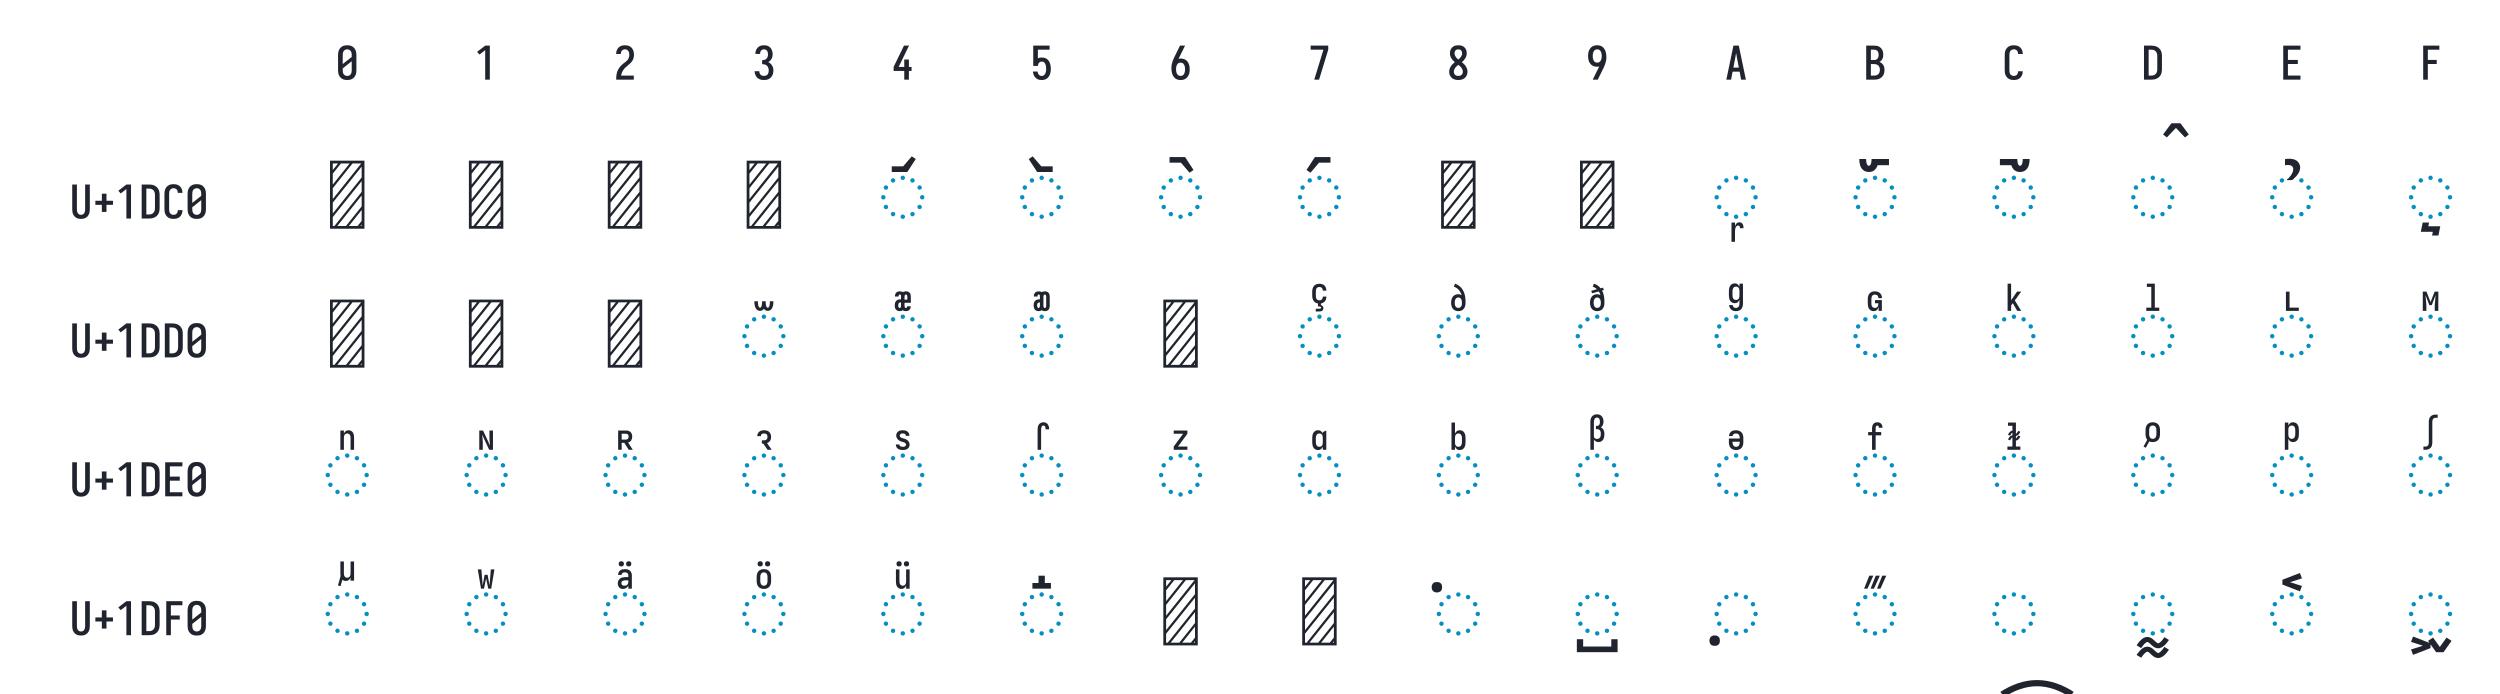 <?xml version="1.0" encoding="UTF-8" standalone="no"?>
<svg height="360" viewBox="0 0 1296 360" width="1296" xmlns="http://www.w3.org/2000/svg">
<defs>
<path d="M 250 8 Q 223 8 196 3 Q 169 -2 145 -15 Q 121 -28 102.5 -48.5 Q 84 -69 72.5 -94 Q 61 -119 56.5 -146 Q 52 -173 52 -200 L 52 -535 Q 52 -562 56.5 -589 Q 61 -616 72.5 -641 Q 84 -666 102.5 -686.5 Q 121 -707 145 -720 Q 169 -733 196 -738 Q 223 -743 250 -743 Q 277 -743 304 -738 Q 331 -733 355 -720 Q 379 -707 397.5 -686.5 Q 416 -666 427.5 -641 Q 439 -616 443.5 -589 Q 448 -562 448 -535 L 448 -200 Q 448 -173 443.5 -146 Q 439 -119 427.5 -94 Q 416 -69 397.5 -48.5 Q 379 -28 355 -15 Q 331 -2 304 3 Q 277 8 250 8 Z M 153 -337 L 347 -491 L 347 -535 Q 347 -557 342.5 -578.5 Q 338 -600 325.5 -618 Q 313 -636 292.5 -645.5 Q 272 -655 250 -655 Q 228 -655 207.5 -645.5 Q 187 -636 174.5 -618 Q 162 -600 157.5 -578.5 Q 153 -557 153 -535 Z M 250 -80 Q 272 -80 292.5 -89.5 Q 313 -99 325.5 -117 Q 338 -135 342.5 -156.5 Q 347 -178 347 -200 L 347 -398 L 153 -244 L 153 -200 Q 153 -178 157.5 -156.5 Q 162 -135 174.5 -117 Q 187 -99 207.5 -89.5 Q 228 -80 250 -80 Z " id="path1"/>
<path d="M 230 0 L 230 -637 L 107 -542 L 55 -600 L 230 -735 L 330 -735 L 330 0 Z " id="path2"/>
<path d="M 60 0 L 60 -1 Q 60 -27 61 -53.5 Q 62 -80 66 -106.5 Q 70 -133 77.5 -158.5 Q 85 -184 96.5 -207.5 Q 108 -231 123 -253 Q 138 -275 156 -294.5 Q 174 -314 194 -331 Q 214 -348 235.5 -364 Q 257 -380 277.5 -397 Q 298 -414 313 -435.5 Q 328 -457 335.5 -483 Q 343 -509 343 -535 Q 343 -557 339 -578 Q 335 -599 323.5 -617 Q 312 -635 292 -645 Q 272 -655 251 -655 Q 231 -655 213 -648 Q 195 -641 182.5 -626.5 Q 170 -612 164.5 -593 Q 159 -574 159 -555 L 159 -554 L 58 -554 L 58 -556 Q 58 -581 64 -606 Q 70 -631 82 -653.5 Q 94 -676 112 -694 Q 130 -712 152.5 -723 Q 175 -734 200 -738.5 Q 225 -743 251 -743 Q 278 -743 304.5 -737.5 Q 331 -732 354 -719 Q 377 -706 395 -685.5 Q 413 -665 424 -640.5 Q 435 -616 439.5 -589 Q 444 -562 444 -535 Q 444 -501 435 -468 Q 426 -435 407.5 -406 Q 389 -377 364 -353.5 Q 339 -330 312.5 -308.5 Q 286 -287 261 -264 Q 236 -241 216.5 -213 Q 197 -185 184 -153.5 Q 171 -122 166 -88 L 440 -88 L 440 0 Z " id="path3"/>
<path d="M 252 8 Q 226 8 200 3.5 Q 174 -1 150.5 -12 Q 127 -23 107.5 -41 Q 88 -59 75.5 -82 Q 63 -105 56.5 -130.5 Q 50 -156 50 -183 L 151 -183 Q 151 -162 157.5 -142.5 Q 164 -123 178 -108 Q 192 -93 212 -86.5 Q 232 -80 252 -80 Q 275 -80 296 -88.5 Q 317 -97 330.5 -114.5 Q 344 -132 349.5 -154 Q 355 -176 355 -198 Q 355 -217 351 -235.5 Q 347 -254 338.5 -271 Q 330 -288 316.5 -301 Q 303 -314 286 -322 Q 269 -330 250 -332 Q 231 -334 212 -334 L 212 -422 Q 229 -422 246 -424 Q 263 -426 278.5 -433 Q 294 -440 306 -452.5 Q 318 -465 325.5 -480.5 Q 333 -496 336 -512.5 Q 339 -529 339 -546 Q 339 -566 334.5 -585.5 Q 330 -605 319.5 -621 Q 309 -637 290.5 -646 Q 272 -655 253 -655 Q 234 -655 216.5 -647.5 Q 199 -640 188 -625.5 Q 177 -611 172 -593 Q 167 -575 167 -556 L 167 -555 L 66 -555 L 66 -558 Q 66 -582 71.5 -606.5 Q 77 -631 88.5 -653 Q 100 -675 117.5 -693 Q 135 -711 157 -722.5 Q 179 -734 203.5 -738.5 Q 228 -743 253 -743 Q 278 -743 303 -738 Q 328 -733 350.5 -721 Q 373 -709 390 -690 Q 407 -671 418 -648 Q 429 -625 434.5 -600 Q 440 -575 440 -549 Q 440 -524 434 -498.5 Q 428 -473 415.5 -450.5 Q 403 -428 384.5 -409.5 Q 366 -391 343 -379 Q 369 -368 391 -348.5 Q 413 -329 427.5 -304.5 Q 442 -280 449 -252 Q 456 -224 456 -196 Q 456 -168 450 -141.5 Q 444 -115 432 -91 Q 420 -67 400.5 -47 Q 381 -27 357 -14.5 Q 333 -2 306.5 3 Q 280 8 252 8 Z " id="path4"/>
<path d="M 282 0 L 282 -188 L 52 -188 L 52 -275 L 276 -735 L 385 -735 L 161 -275 L 282 -275 L 282 -435 L 382 -435 L 382 -275 L 440 -275 L 440 -188 L 382 -188 L 382 0 Z " id="path5"/>
<path d="M 252 8 Q 227 8 202.5 3.5 Q 178 -1 156.5 -12.5 Q 135 -24 117.5 -42 Q 100 -60 88 -81 Q 76 -102 69 -126 Q 62 -150 60 -174 L 60 -176 L 160 -176 L 161 -172 Q 164 -154 170.5 -137 Q 177 -120 188.5 -107 Q 200 -94 217 -87 Q 234 -80 252 -80 Q 269 -80 285 -87 Q 301 -94 312 -106.5 Q 323 -119 330 -135 Q 337 -151 340.5 -167.5 Q 344 -184 345.5 -201 Q 347 -218 347 -235 Q 347 -252 345.5 -269 Q 344 -286 340.5 -302.5 Q 337 -319 330.5 -334.5 Q 324 -350 313.5 -363 Q 303 -376 287 -383.5 Q 271 -391 254 -391 Q 236 -391 219.5 -384 Q 203 -377 191.5 -363 Q 180 -349 174.5 -331.5 Q 169 -314 168 -296 L 68 -296 L 68 -735 L 421 -735 L 421 -647 L 168 -647 L 168 -462 Q 188 -471 210 -474.5 Q 232 -478 254 -478 Q 284 -478 312.5 -470.5 Q 341 -463 364.5 -445.5 Q 388 -428 404.5 -403.5 Q 421 -379 430.5 -351 Q 440 -323 444 -294 Q 448 -265 448 -235 Q 447 -206 443.5 -176.5 Q 440 -147 430.5 -119 Q 421 -91 404 -66.5 Q 387 -42 363 -24.5 Q 339 -7 310 0.5 Q 281 8 252 8 Z " id="path6"/>
<path d="M 250 8 Q 219 8 189 -0.5 Q 159 -9 135 -28 Q 111 -47 94.5 -73.5 Q 78 -100 68.5 -129 Q 59 -158 55.5 -189 Q 52 -220 52 -250 Q 52 -291 60 -331 Q 68 -371 82 -409 Q 96 -447 114 -483.5 Q 132 -520 150 -556 L 238 -735 L 347 -735 L 240 -517 Q 232 -500 223 -483.5 Q 214 -467 205 -451 Q 217 -454 229 -455 Q 241 -456 253 -456 Q 281 -456 309.5 -449 Q 338 -442 361.5 -426 Q 385 -410 402.5 -386.5 Q 420 -363 430 -336.5 Q 440 -310 444 -281.5 Q 448 -253 448 -224 Q 448 -195 444 -166.5 Q 440 -138 429.5 -111 Q 419 -84 401.5 -60.5 Q 384 -37 360 -21 Q 336 -5 307.5 1.5 Q 279 8 250 8 Z M 250 -80 Q 266 -80 282 -85.5 Q 298 -91 309.5 -102.5 Q 321 -114 328.5 -129 Q 336 -144 340 -159.5 Q 344 -175 345.5 -191.5 Q 347 -208 347 -224 Q 347 -240 345.5 -256.5 Q 344 -273 340 -288.5 Q 336 -304 328.5 -319 Q 321 -334 309.5 -345.5 Q 298 -357 282.5 -362.5 Q 267 -368 251 -368 Q 234 -368 218.5 -362.5 Q 203 -357 191.5 -345.5 Q 180 -334 172 -319.5 Q 164 -305 160 -289 Q 156 -273 154.5 -256.5 Q 153 -240 153 -224 Q 153 -208 154.5 -191.5 Q 156 -175 160 -159.5 Q 164 -144 171.5 -129 Q 179 -114 190.5 -102.5 Q 202 -91 218 -85.5 Q 234 -80 250 -80 Z " id="path7"/>
<path d="M 138 0 L 336 -647 L 60 -647 L 60 -735 L 440 -735 L 440 -647 L 242 0 Z " id="path8"/>
<path d="M 250 8 Q 225 8 200 4 Q 175 -0 152 -10 Q 129 -20 110 -37 Q 91 -54 78 -75.5 Q 65 -97 58.5 -121.5 Q 52 -146 52 -171 Q 52 -202 62 -232 Q 72 -262 88.5 -288 Q 105 -314 127 -336 Q 149 -358 174 -378 Q 152 -396 132.5 -417 Q 113 -438 98.5 -462.5 Q 84 -487 76 -514.5 Q 68 -542 68 -571 Q 68 -594 73.5 -617.5 Q 79 -641 90.5 -661.5 Q 102 -682 119.5 -698.5 Q 137 -715 158 -725 Q 179 -735 202.5 -739 Q 226 -743 250 -743 Q 274 -743 297.5 -739 Q 321 -735 342 -725 Q 363 -715 380.5 -698.5 Q 398 -682 409.5 -661.5 Q 421 -641 426.5 -617.5 Q 432 -594 432 -571 Q 432 -542 424 -514.5 Q 416 -487 401.5 -462.5 Q 387 -438 367.5 -417 Q 348 -396 326 -378 Q 351 -358 373 -336 Q 395 -314 411.5 -288 Q 428 -262 438 -232 Q 448 -202 448 -171 Q 448 -146 441.5 -121.5 Q 435 -97 422 -75.5 Q 409 -54 390 -37 Q 371 -20 348 -10 Q 325 -0 300 4 Q 275 8 250 8 Z M 250 -435 Q 266 -447 280.5 -461.5 Q 295 -476 306.5 -493 Q 318 -510 325 -529.5 Q 332 -549 332 -569 Q 332 -586 326.5 -602.5 Q 321 -619 310 -631.5 Q 299 -644 283 -649.5 Q 267 -655 250 -655 Q 233 -655 217 -649.5 Q 201 -644 190 -631.5 Q 179 -619 173.5 -602.5 Q 168 -586 168 -569 Q 168 -549 175 -529.5 Q 182 -510 193.5 -493 Q 205 -476 219.5 -461.5 Q 234 -447 250 -435 Z M 250 -80 Q 269 -80 287.5 -85.5 Q 306 -91 320 -104 Q 334 -117 340.5 -135.5 Q 347 -154 347 -173 Q 347 -196 338.5 -217.5 Q 330 -239 316.5 -257.5 Q 303 -276 285.5 -291 Q 268 -306 250 -320 Q 232 -306 214.5 -291 Q 197 -276 183.5 -257.5 Q 170 -239 161.5 -217.5 Q 153 -196 153 -173 Q 153 -154 159.5 -135.5 Q 166 -117 180 -104 Q 194 -91 212.5 -85.5 Q 231 -80 250 -80 Z " id="path9"/>
<path d="M 262 0 L 153 0 L 260 -218 Q 268 -235 277 -251.5 Q 286 -268 295 -284 Q 283 -281 271 -280 Q 259 -279 247 -279 Q 219 -279 190.5 -286 Q 162 -293 138.5 -309 Q 115 -325 97.5 -348.5 Q 80 -372 70 -398.5 Q 60 -425 56 -453.5 Q 52 -482 52 -511 Q 52 -540 56 -568.5 Q 60 -597 70.5 -624 Q 81 -651 98.5 -674.5 Q 116 -698 140 -714 Q 164 -730 192.5 -736.5 Q 221 -743 250 -743 Q 281 -743 311 -734.5 Q 341 -726 365 -707 Q 389 -688 405.5 -661.5 Q 422 -635 431.5 -606 Q 441 -577 444.5 -546 Q 448 -515 448 -485 Q 448 -444 440 -404 Q 432 -364 418 -326 Q 404 -288 386 -251.5 Q 368 -215 350 -179 Z M 249 -367 Q 266 -367 281.5 -372.5 Q 297 -378 308.5 -389.5 Q 320 -401 328 -415.5 Q 336 -430 340 -446 Q 344 -462 345.5 -478.5 Q 347 -495 347 -511 Q 347 -527 345.5 -543.5 Q 344 -560 340 -575.5 Q 336 -591 328.5 -606 Q 321 -621 309.5 -632.5 Q 298 -644 282 -649.5 Q 266 -655 250 -655 Q 234 -655 218 -649.5 Q 202 -644 190.5 -632.5 Q 179 -621 171.5 -606 Q 164 -591 160 -575.5 Q 156 -560 154.5 -543.5 Q 153 -527 153 -511 Q 153 -495 154.5 -478.5 Q 156 -462 160 -446.5 Q 164 -431 171.5 -416 Q 179 -401 190.5 -389.5 Q 202 -378 217.5 -372.5 Q 233 -367 249 -367 Z " id="path10"/>
<path d="M 39 0 L 192 -735 L 308 -735 L 461 0 L 358 0 L 326 -172 L 174 -172 L 142 0 Z M 309 -260 L 265 -490 Q 262 -511 258 -531.5 Q 254 -552 250 -572 Q 246 -552 242 -531.5 Q 238 -511 235 -490 L 191 -260 Z " id="path11"/>
<path d="M 60 0 L 60 -735 L 234 -735 Q 261 -735 287 -730.5 Q 313 -726 336 -714 Q 359 -702 377.5 -682.5 Q 396 -663 408 -639.5 Q 420 -616 424.5 -590 Q 429 -564 429 -538 Q 429 -515 425 -492 Q 421 -469 410.5 -448.5 Q 400 -428 383.5 -411 Q 367 -394 347 -383 Q 372 -373 393.5 -355.5 Q 415 -338 429.5 -314.5 Q 444 -291 450 -264 Q 456 -237 456 -210 Q 456 -181 450 -152.5 Q 444 -124 430 -98.5 Q 416 -73 394.5 -53.5 Q 373 -34 347 -21.5 Q 321 -9 292 -4.5 Q 263 -0 234 0 Z M 161 -424 L 234 -424 Q 255 -424 274.5 -432.5 Q 294 -441 306.5 -457.5 Q 319 -474 324 -494.5 Q 329 -515 329 -536 Q 329 -557 324 -577.5 Q 319 -598 306.5 -614.5 Q 294 -631 274.5 -639 Q 255 -647 234 -647 L 161 -647 Z M 161 -88 L 234 -88 Q 251 -88 267 -91 Q 283 -94 297.5 -101.5 Q 312 -109 323.5 -121 Q 335 -133 342.5 -148 Q 350 -163 352.5 -179 Q 355 -195 355 -212 Q 355 -228 352.5 -244.5 Q 350 -261 343 -276 Q 336 -291 324.5 -303 Q 313 -315 298 -322.5 Q 283 -330 267 -333 Q 251 -336 234 -336 L 161 -336 Z " id="path12"/>
<path d="M 247 8 Q 220 8 193.5 2.5 Q 167 -3 143.5 -16 Q 120 -29 101.5 -49.5 Q 83 -70 72 -94.5 Q 61 -119 56.5 -146 Q 52 -173 52 -200 L 52 -535 Q 52 -562 56.5 -589 Q 61 -616 72 -640.5 Q 83 -665 101.5 -685.5 Q 120 -706 143.5 -719 Q 167 -732 193.5 -737.5 Q 220 -743 247 -743 Q 273 -743 298 -738.5 Q 323 -734 346 -723 Q 369 -712 387.5 -694 Q 406 -676 418 -653.5 Q 430 -631 436 -606 Q 442 -581 442 -556 L 442 -554 L 341 -554 L 341 -555 Q 341 -575 335.5 -593.5 Q 330 -612 317 -627 Q 304 -642 285.5 -648.5 Q 267 -655 247 -655 Q 226 -655 206 -645.5 Q 186 -636 173.5 -618 Q 161 -600 157 -578.5 Q 153 -557 153 -535 L 153 -200 Q 153 -178 157 -156.5 Q 161 -135 173.5 -117 Q 186 -99 206 -89.5 Q 226 -80 247 -80 Q 267 -80 285.5 -86.5 Q 304 -93 317 -108 Q 330 -123 335.5 -141.5 Q 341 -160 341 -180 L 341 -181 L 442 -181 L 442 -179 Q 442 -154 436 -129 Q 430 -104 418 -81.5 Q 406 -59 387.5 -41 Q 369 -23 346 -12 Q 323 -1 298 3.5 Q 273 8 247 8 Z " id="path13"/>
<path d="M 60 0 L 60 -735 L 219 -735 Q 249 -735 279 -730 Q 309 -725 336.5 -712 Q 364 -699 386 -678.5 Q 408 -658 422 -631.5 Q 436 -605 442 -575 Q 448 -545 448 -515 L 448 -220 Q 448 -190 442 -160 Q 436 -130 422 -103.5 Q 408 -77 386 -56.5 Q 364 -36 336.5 -23 Q 309 -10 279 -5 Q 249 -0 219 0 Z M 161 -88 L 219 -88 Q 237 -88 254 -91 Q 271 -94 286.5 -102.5 Q 302 -111 314 -124 Q 326 -137 333.5 -152.5 Q 341 -168 344 -185.5 Q 347 -203 347 -220 L 347 -515 Q 347 -532 344 -549.5 Q 341 -567 333.5 -582.5 Q 326 -598 314 -611 Q 302 -624 286.5 -632.5 Q 271 -641 254 -644 Q 237 -647 219 -647 L 161 -647 Z " id="path14"/>
<path d="M 68 0 L 68 -735 L 440 -735 L 440 -647 L 169 -647 L 169 -426 L 383 -426 L 383 -338 L 169 -338 L 169 -88 L 440 -88 L 440 0 Z " id="path15"/>
<path d="M 91 0 L 91 -735 L 440 -735 L 440 -647 L 191 -647 L 191 -426 L 383 -426 L 383 -338 L 191 -338 L 191 0 Z " id="path16"/>
<path d="M 250 8 Q 223 8 196.5 2.5 Q 170 -3 147 -16.5 Q 124 -30 106.5 -50.5 Q 89 -71 78.5 -95.5 Q 68 -120 64 -146.5 Q 60 -173 60 -200 L 60 -735 L 161 -735 L 161 -200 Q 161 -186 162.5 -172 Q 164 -158 168 -144.5 Q 172 -131 179.5 -118.5 Q 187 -106 197.5 -97 Q 208 -88 222 -84 Q 236 -80 250 -80 Q 264 -80 278 -84 Q 292 -88 302.5 -97 Q 313 -106 320.5 -118.5 Q 328 -131 332 -144.5 Q 336 -158 337.5 -172 Q 339 -186 339 -200 L 339 -735 L 440 -735 L 440 -200 Q 440 -173 436 -146.5 Q 432 -120 421.5 -95.5 Q 411 -71 393.5 -50.5 Q 376 -30 353 -16.5 Q 330 -3 303.5 2.5 Q 277 8 250 8 Z " id="path17"/>
<path d="M 300 -143 L 200 -143 L 200 -296 L 60 -296 L 60 -384 L 200 -384 L 200 -537 L 300 -537 L 300 -384 L 440 -384 L 440 -296 L 300 -296 Z " id="path18"/>
<path d="M 64 0 L 64 -735 L 436 -735 L 436 0 Z M 94 -634 L 151 -705 L 94 -705 Z M 94 -477 L 276 -705 L 182 -705 L 94 -595 Z M 94 -321 L 401 -705 L 307 -705 L 94 -438 Z M 94 -165 L 406 -554 L 406 -671 L 94 -282 Z M 94 -30 L 112 -30 L 406 -398 L 406 -515 L 94 -126 Z M 143 -30 L 237 -30 L 406 -242 L 406 -359 Z M 268 -30 L 362 -30 L 406 -85 L 406 -203 Z M 406 -30 L 406 -46 L 393 -30 Z " id="path19"/>
<path d="M 250 -526 Q 240 -526 233 -533 Q 226 -540 226 -550 Q 226 -560 233 -567 Q 240 -574 250 -574 Q 260 -574 267 -567 Q 274 -560 274 -550 Q 274 -540 267 -533 Q 260 -526 250 -526 Z M 145 -498 Q 135 -498 128 -505 Q 121 -512 121 -522 Q 121 -531 128 -538.5 Q 135 -546 145 -546 Q 155 -546 162 -538.5 Q 169 -531 169 -522 Q 169 -512 162 -505 Q 155 -498 145 -498 Z M 355 -498 Q 345 -498 338 -505 Q 331 -512 331 -522 Q 331 -531 338 -538.5 Q 345 -546 355 -546 Q 365 -546 372 -538.5 Q 379 -531 379 -522 Q 379 -512 372 -505 Q 365 -498 355 -498 Z M 68 -421 Q 59 -421 51.5 -428 Q 44 -435 44 -445 Q 44 -455 51.5 -462 Q 59 -469 68 -469 Q 78 -469 85 -462 Q 92 -455 92 -445 Q 92 -435 85 -428 Q 78 -421 68 -421 Z M 432 -421 Q 422 -421 415 -428 Q 408 -435 408 -445 Q 408 -455 415 -462 Q 422 -469 432 -469 Q 441 -469 448.5 -462 Q 456 -455 456 -445 Q 456 -435 448.5 -428 Q 441 -421 432 -421 Z M 40 -316 Q 30 -316 23 -323 Q 16 -330 16 -340 Q 16 -350 23 -357 Q 30 -364 40 -364 Q 50 -364 57 -357 Q 64 -350 64 -340 Q 64 -330 57 -323 Q 50 -316 40 -316 Z M 460 -316 Q 450 -316 443 -323 Q 436 -330 436 -340 Q 436 -350 443 -357 Q 450 -364 460 -364 Q 470 -364 477 -357 Q 484 -350 484 -340 Q 484 -330 477 -323 Q 470 -316 460 -316 Z M 432 -211 Q 422 -211 415 -218 Q 408 -225 408 -235 Q 408 -245 415 -252 Q 422 -259 432 -259 Q 441 -259 448.5 -252 Q 456 -245 456 -235 Q 456 -225 448.5 -218 Q 441 -211 432 -211 Z M 68 -211 Q 59 -211 51.5 -218 Q 44 -225 44 -235 Q 44 -245 51.5 -252 Q 59 -259 68 -259 Q 78 -259 85 -252 Q 92 -245 92 -235 Q 92 -225 85 -218 Q 78 -211 68 -211 Z M 355 -134 Q 345 -134 338 -141.5 Q 331 -149 331 -158 Q 331 -168 338 -175 Q 345 -182 355 -182 Q 365 -182 372 -175 Q 379 -168 379 -158 Q 379 -149 372 -141.5 Q 365 -134 355 -134 Z M 145 -134 Q 135 -134 128 -141.5 Q 121 -149 121 -158 Q 121 -168 128 -175 Q 135 -182 145 -182 Q 155 -182 162 -175 Q 169 -168 169 -158 Q 169 -149 162 -141.5 Q 155 -134 145 -134 Z M 250 -106 Q 240 -106 233 -113 Q 226 -120 226 -130 Q 226 -140 233 -147 Q 240 -154 250 -154 Q 260 -154 267 -147 Q 274 -140 274 -130 Q 274 -120 267 -113 Q 260 -106 250 -106 Z " id="path20"/>
<path d="M -369 -613 L -369 -674 L -246 -674 L -153 -782 L -110 -753 L -201 -613 Z " id="path21"/>
<path d="M -299 -613 L -390 -753 L -347 -782 L -254 -674 L -131 -674 L -131 -613 Z " id="path22"/>
<path d="M -153 -605 L -246 -714 L -369 -714 L -369 -774 L -201 -774 L -110 -635 Z " id="path23"/>
<path d="M -347 -605 L -390 -635 L -299 -774 L -131 -774 L -131 -714 L -254 -714 Z " id="path24"/>
<path d="M -300 141 L -300 -67 L -262 -67 L -262 -27 Q -259 -35 -255.5 -43 Q -252 -51 -246 -57 Q -240 -63 -232 -66.5 Q -224 -70 -215 -70 Q -204 -70 -194 -64.5 Q -184 -59 -178.5 -49 Q -173 -39 -171.5 -28 Q -170 -17 -170 -6 L -208 -6 Q -208 -11 -209 -16 Q -210 -21 -212 -25.5 Q -214 -30 -218.5 -32.5 Q -223 -35 -228 -35 Q -238 -35 -245.5 -27.5 Q -253 -20 -256.5 -10 Q -260 0 -261 10 Q -262 20 -262 31 L -262 141 Z " id="path25"/>
<path d="M -316 -613 Q -333 -613 -349 -618 Q -365 -623 -377.5 -633.5 Q -390 -644 -398.5 -658 Q -407 -672 -411.5 -688 Q -416 -704 -418 -720.5 Q -420 -737 -420 -753 L -346 -753 Q -346 -746 -345.5 -739 Q -345 -732 -344 -724.5 Q -343 -717 -341.5 -710 Q -340 -703 -337 -696.5 Q -334 -690 -329 -685 Q -324 -680 -316 -680 Q -309 -680 -304 -685 Q -299 -690 -296 -696.5 Q -293 -703 -291.5 -710 Q -290 -717 -289 -724.5 Q -288 -732 -287.5 -739 Q -287 -746 -287 -753 L -99 -753 L -99 -686 L -222 -686 Q -227 -671 -235.5 -657 Q -244 -643 -256.5 -632.5 Q -269 -622 -284.5 -617.5 Q -300 -613 -316 -613 Z " id="path26"/>
<path d="M -184 -613 Q -200 -613 -215.5 -617.5 Q -231 -622 -243.5 -632.5 Q -256 -643 -264.5 -657 Q -273 -671 -278 -686 L -401 -686 L -401 -753 L -213 -753 Q -213 -746 -212.5 -739 Q -212 -732 -211 -724.5 Q -210 -717 -208.5 -710 Q -207 -703 -204 -696.5 Q -201 -690 -196 -685 Q -191 -680 -184 -680 Q -176 -680 -171 -685 Q -166 -690 -163 -696.5 Q -160 -703 -158.5 -710 Q -157 -717 -156 -724.5 Q -155 -732 -154.5 -739 Q -154 -746 -154 -753 L -80 -753 Q -80 -737 -82 -720.5 Q -84 -704 -88.5 -688 Q -93 -672 -101.5 -658 Q -110 -644 -122.5 -633.5 Q -135 -623 -151 -618 Q -167 -613 -184 -613 Z " id="path27"/>
<path d="M -98 -986 L -139 -1018 L -49 -1139 L 49 -1139 L 139 -1018 L 98 -986 L 0 -1089 Z " id="path28"/>
<path d="M -300 -525 L -300 -533 Q -286 -542 -274.5 -554.5 Q -263 -567 -254.5 -581.5 Q -246 -596 -239.5 -611.5 Q -233 -627 -233 -644 Q -233 -654 -237.5 -663.5 Q -242 -673 -250 -678.5 Q -258 -684 -268.5 -686.5 Q -279 -689 -289 -689 Q -297 -689 -305.5 -687.5 Q -314 -686 -322 -685 L -322 -752 Q -311 -754 -299.5 -755 Q -288 -756 -277 -756 Q -255 -756 -234 -751.5 Q -213 -747 -195.5 -734.5 Q -178 -722 -168 -702.5 Q -158 -683 -158 -662 Q -158 -641 -166.5 -620.5 Q -175 -600 -188 -582.5 Q -201 -565 -217 -550.5 Q -233 -536 -252 -525 Z " id="path29"/>
<path d="M -234 73 L -231 61 L -226 33 L -355 33 L -335 -67 L -266 -67 L -274 -27 L -145 -27 L -165 73 Z " id="path30"/>
<path d="M -292 -613 Q -303 -613 -313.5 -618 Q -324 -623 -331 -631.5 Q -338 -640 -342.5 -650.5 Q -347 -661 -349 -672 Q -351 -683 -352 -694.5 Q -353 -706 -353 -717 L -315 -717 Q -315 -710 -314.5 -703.5 Q -314 -697 -313.5 -690.5 Q -313 -684 -312 -677.5 Q -311 -671 -309 -665 Q -307 -659 -302.5 -653 Q -298 -647 -292 -647 Q -285 -647 -281 -653 Q -277 -659 -275 -665 Q -273 -671 -272 -677.5 Q -271 -684 -270.5 -690.5 Q -270 -697 -269.5 -703.5 Q -269 -710 -269 -717 L -231 -717 Q -231 -710 -230.5 -703.5 Q -230 -697 -229.5 -690.5 Q -229 -684 -228 -677.5 Q -227 -671 -225 -665 Q -223 -659 -219 -653 Q -215 -647 -208 -647 Q -202 -647 -197.5 -653 Q -193 -659 -191 -665 Q -189 -671 -188 -677.5 Q -187 -684 -186.5 -690.5 Q -186 -697 -185.5 -703.5 Q -185 -710 -185 -717 L -147 -717 Q -147 -706 -148 -694.5 Q -149 -683 -151 -672 Q -153 -661 -157.5 -650.5 Q -162 -640 -169 -631.5 Q -176 -623 -186.5 -618 Q -197 -613 -208 -613 Q -221 -613 -232 -619 Q -243 -625 -250 -636 Q -257 -625 -268 -619 Q -279 -613 -292 -613 Z " id="path31"/>
<path d="M -283 -610 Q -295 -610 -306 -614.5 Q -317 -619 -324.5 -628.5 Q -332 -638 -334.5 -649.5 Q -337 -661 -337 -673 Q -337 -685 -334 -697.5 Q -331 -710 -322.5 -719.5 Q -314 -729 -302 -733.5 Q -290 -738 -277 -738 L -269 -738 L -269 -776 Q -269 -782 -273 -786 Q -277 -790 -283 -790 Q -290 -790 -293 -783 Q -296 -776 -296 -769 L -296 -768 L -335 -768 L -335 -770 Q -335 -781 -331.5 -791.5 Q -328 -802 -321 -809.5 Q -314 -817 -303.5 -820.5 Q -293 -824 -283 -824 Q -274 -824 -265 -822 Q -256 -820 -249 -815 Q -242 -820 -233.5 -822 Q -225 -824 -216 -824 Q -205 -824 -194 -820.5 Q -183 -817 -176 -808.5 Q -169 -800 -166 -789 Q -163 -778 -163 -767 L -163 -700 L -231 -700 L -231 -667 Q -231 -659 -227.5 -651.5 Q -224 -644 -216 -644 Q -210 -644 -206 -650.5 Q -202 -657 -202 -663 L -164 -663 Q -164 -653 -167.5 -642.5 Q -171 -632 -178 -624.5 Q -185 -617 -195.5 -613.5 Q -206 -610 -216 -610 Q -225 -610 -234.5 -612.5 Q -244 -615 -251 -621 Q -257 -615 -265.5 -612.5 Q -274 -610 -283 -610 Z M -231 -734 L -201 -734 L -201 -767 Q -201 -775 -204.5 -782.5 Q -208 -790 -216 -790 Q -224 -790 -227.5 -782.5 Q -231 -775 -231 -767 Z M -283 -644 Q -278 -644 -275 -648 Q -272 -652 -271 -656.5 Q -270 -661 -269.5 -666 Q -269 -671 -269 -675 L -269 -704 L -277 -704 Q -282 -704 -287 -701.5 Q -292 -699 -294.5 -694.5 Q -297 -690 -298 -685 Q -299 -680 -299 -674 Q -299 -670 -298.5 -665 Q -298 -660 -296.5 -656 Q -295 -652 -291.5 -648 Q -288 -644 -283 -644 Z " id="path32"/>
<path d="M -283 -610 Q -295 -610 -306 -614.5 Q -317 -619 -324.5 -628.5 Q -332 -638 -334.5 -649.5 Q -337 -661 -337 -673 Q -337 -685 -334 -697.5 Q -331 -710 -322.5 -719.5 Q -314 -729 -302 -733.5 Q -290 -738 -277 -738 L -269 -738 L -269 -776 Q -269 -782 -273 -786 Q -277 -790 -283 -790 Q -290 -790 -293 -783 Q -296 -776 -296 -769 L -296 -768 L -335 -768 L -335 -770 Q -335 -781 -331.5 -791.5 Q -328 -802 -321 -809.5 Q -314 -817 -303.5 -820.5 Q -293 -824 -283 -824 Q -274 -824 -265 -822 Q -256 -820 -249 -815 Q -242 -820 -233.5 -822 Q -225 -824 -216 -824 Q -205 -824 -194 -820.5 Q -183 -817 -176 -808.5 Q -169 -800 -166 -789 Q -163 -778 -163 -767 L -163 -667 Q -163 -656 -166 -645 Q -169 -634 -176 -625.5 Q -183 -617 -194 -613.5 Q -205 -610 -216 -610 Q -225 -610 -234 -612.5 Q -243 -615 -251 -621 Q -257 -615 -265.5 -612.5 Q -274 -610 -283 -610 Z M -216 -644 Q -208 -644 -204.5 -651.5 Q -201 -659 -201 -667 L -201 -767 Q -201 -775 -204.5 -782.5 Q -208 -790 -216 -790 Q -224 -790 -227.5 -782.5 Q -231 -775 -231 -767 L -231 -667 Q -231 -659 -227.5 -651.5 Q -224 -644 -216 -644 Z M -283 -644 Q -278 -644 -275 -648 Q -272 -652 -271 -656.5 Q -270 -661 -269.5 -666 Q -269 -671 -269 -675 L -269 -704 L -277 -704 Q -282 -704 -287 -701.5 Q -292 -699 -294.5 -694.5 Q -297 -690 -298 -685 Q -299 -680 -299 -674 Q -299 -670 -298.5 -665 Q -298 -660 -296.5 -656 Q -295 -652 -291.5 -648 Q -288 -644 -283 -644 Z " id="path33"/>
<path d="M -290 -607 L -290 -636 L -250 -636 Q -244 -636 -238 -638.5 Q -232 -641 -232 -647 Q -232 -654 -238 -657.5 Q -244 -661 -250 -661 L -266 -661 L -266 -693 Q -280 -695 -292.5 -702 Q -305 -709 -313 -721 Q -321 -733 -324.5 -747 Q -328 -761 -328 -775 L -328 -823 Q -328 -839 -323.5 -855 Q -319 -871 -308.5 -883 Q -298 -895 -282.5 -900.5 Q -267 -906 -251 -906 Q -236 -906 -221 -901.5 Q -206 -897 -195.5 -886.5 Q -185 -876 -180 -861 Q -175 -846 -175 -831 L -213 -831 Q -213 -839 -215.5 -846.5 Q -218 -854 -223 -860 Q -228 -866 -235.5 -868.5 Q -243 -871 -251 -871 Q -260 -871 -268 -867.5 Q -276 -864 -281 -856.5 Q -286 -849 -287.5 -840.5 Q -289 -832 -289 -823 L -289 -775 Q -289 -766 -287.5 -757.5 Q -286 -749 -281 -741.5 Q -276 -734 -268 -730.5 Q -260 -727 -251 -727 Q -243 -727 -235.5 -729.5 Q -228 -732 -223 -738 Q -218 -744 -215.5 -751.5 Q -213 -759 -213 -767 L -175 -767 Q -175 -754 -178.5 -741 Q -182 -728 -190 -718 Q -198 -708 -209.5 -701.5 Q -221 -695 -234 -693 L -234 -676 Q -223 -674 -215 -664 Q -207 -654 -207 -643 Q -207 -635 -210 -627.5 Q -213 -620 -219.5 -615 Q -226 -610 -234 -608.5 Q -242 -607 -250 -607 Z " id="path34"/>
<path d="M -250 -610 Q -267 -610 -283 -616.5 Q -299 -623 -309.5 -636.5 Q -320 -650 -324 -667 Q -328 -684 -328 -701 Q -328 -718 -324 -735 Q -320 -752 -310 -765.5 Q -300 -779 -284 -786 Q -268 -793 -251 -793 Q -242 -793 -232.5 -790.5 Q -223 -788 -215 -783 Q -219 -798 -226.5 -812.5 Q -234 -827 -244.5 -839 Q -255 -851 -268.5 -860 Q -282 -869 -298 -874 L -286 -907 Q -257 -898 -233.5 -877.5 Q -210 -857 -196.5 -830 Q -183 -803 -177.5 -773 Q -172 -743 -172 -712 L -172 -701 Q -172 -684 -176 -667 Q -180 -650 -190.5 -636.5 Q -201 -623 -217 -616.5 Q -233 -610 -250 -610 Z M -250 -645 Q -240 -645 -231.5 -650 Q -223 -655 -218 -663.5 Q -213 -672 -212 -681.5 Q -211 -691 -211 -701 Q -211 -711 -212.5 -720.5 Q -214 -730 -218.5 -738.5 Q -223 -747 -231.5 -752.5 Q -240 -758 -250 -758 Q -260 -758 -268.5 -752.5 Q -277 -747 -281.5 -738.5 Q -286 -730 -287.5 -720.5 Q -289 -711 -289 -701 Q -289 -692 -287.5 -682 Q -286 -672 -281.5 -663.5 Q -277 -655 -268.5 -650 Q -260 -645 -250 -645 Z " id="path35"/>
<path d="M -250 -610 Q -267 -610 -283 -616.5 Q -299 -623 -309.5 -636.5 Q -320 -650 -324 -667 Q -328 -684 -328 -701 Q -328 -718 -324 -735 Q -320 -752 -310 -765.5 Q -300 -779 -284 -786 Q -268 -793 -251 -793 Q -242 -793 -232.5 -790.5 Q -223 -788 -215 -783 Q -218 -794 -222.5 -804 Q -227 -814 -233 -823 L -306 -803 L -314 -830 L -252 -847 Q -262 -856 -273.5 -863 Q -285 -870 -298 -874 L -286 -907 Q -265 -901 -246 -888 Q -227 -875 -214 -857 L -187 -864 L -179 -838 L -198 -833 Q -183 -805 -177.5 -774 Q -172 -743 -172 -712 L -172 -701 Q -172 -684 -176 -667 Q -180 -650 -190.5 -636.5 Q -201 -623 -217 -616.5 Q -233 -610 -250 -610 Z M -250 -645 Q -240 -645 -231.5 -650 Q -223 -655 -218 -663.5 Q -213 -672 -212 -681.5 Q -211 -691 -211 -701 Q -211 -711 -212.5 -720.5 Q -214 -730 -218.5 -738.5 Q -223 -747 -231.5 -752.5 Q -240 -758 -250 -758 Q -260 -758 -268.5 -752.5 Q -277 -747 -281.5 -738.5 Q -286 -730 -287.5 -720.5 Q -289 -711 -289 -701 Q -289 -692 -287.5 -682 Q -286 -672 -281.5 -663.5 Q -277 -655 -268.5 -650 Q -260 -645 -250 -645 Z " id="path36"/>
<path d="M -251 -610 Q -265 -610 -278.5 -613.5 Q -292 -617 -302.5 -626.5 Q -313 -636 -319 -649 Q -325 -662 -325 -676 L -287 -676 Q -286 -669 -283.5 -663 Q -281 -657 -276 -652.5 Q -271 -648 -264.5 -646.5 Q -258 -645 -251 -645 Q -243 -645 -235 -649 Q -227 -653 -222 -660 Q -217 -667 -215.5 -675.5 Q -214 -684 -214 -693 L -214 -733 Q -217 -725 -222 -718 Q -227 -711 -234 -705.5 Q -241 -700 -249 -698 Q -257 -696 -266 -696 Q -281 -696 -294 -703 Q -307 -710 -314.5 -722.5 Q -322 -735 -325 -749.5 Q -328 -764 -328 -779 L -328 -827 Q -328 -842 -325 -856.5 Q -322 -871 -314.5 -883.5 Q -307 -896 -294 -903 Q -281 -910 -266 -910 Q -257 -910 -249 -908 Q -241 -906 -234 -900.5 Q -227 -895 -222 -888 Q -217 -881 -214 -873 L -214 -907 L -176 -907 L -176 -693 Q -176 -677 -180 -661 Q -184 -645 -194 -633 Q -204 -621 -219.5 -615.5 Q -235 -610 -251 -610 Z M -250 -731 Q -242 -731 -234 -735 Q -226 -739 -221.5 -746 Q -217 -753 -215.5 -761.5 Q -214 -770 -214 -779 L -214 -827 Q -214 -836 -215.5 -844.5 Q -217 -853 -221.5 -860 Q -226 -867 -234 -871 Q -242 -875 -250 -875 Q -259 -875 -267.5 -871.5 Q -276 -868 -280.5 -860.5 Q -285 -853 -287 -844.5 Q -289 -836 -289 -827 L -289 -779 Q -289 -770 -287 -761.5 Q -285 -753 -280.5 -745.5 Q -276 -738 -267.5 -734.5 Q -259 -731 -250 -731 Z " id="path37"/>
<path d="M -266 -610 Q -280 -610 -293.5 -617 Q -307 -624 -314.5 -636 Q -322 -648 -325 -662.5 Q -328 -677 -328 -691 L -328 -743 Q -328 -759 -323.5 -774.5 Q -319 -790 -308.5 -802 Q -298 -814 -282.5 -819 Q -267 -824 -251 -824 Q -236 -824 -221.5 -819.5 Q -207 -815 -196 -805 Q -185 -795 -180 -780.5 Q -175 -766 -175 -751 L -175 -750 L -213 -750 Q -213 -758 -215.5 -765.5 Q -218 -773 -223 -778.5 Q -228 -784 -235.5 -786.5 Q -243 -789 -251 -789 Q -260 -789 -268 -785.5 Q -276 -782 -280.5 -775 Q -285 -768 -287 -760 Q -289 -752 -289 -743 L -289 -691 Q -289 -682 -287 -673.5 Q -285 -665 -280 -658.5 Q -275 -652 -267 -648.5 Q -259 -645 -250 -645 Q -242 -645 -234.5 -648.5 Q -227 -652 -222 -659 Q -217 -666 -215.5 -674.5 Q -214 -683 -214 -691 L -214 -695 L -250 -695 L -250 -730 L -176 -730 L -176 -613 L -211 -613 L -211 -657 Q -213 -648 -217.5 -639 Q -222 -630 -229.5 -623 Q -237 -616 -246.5 -613 Q -256 -610 -266 -610 Z " id="path38"/>
<path d="M -318 -613 L -318 -907 L -280 -907 L -280 -728 L -216 -821 L -171 -821 L -240 -726 L -171 -613 L -214 -613 L -253 -681 L -262 -696 L -280 -671 L -280 -613 Z " id="path39"/>
<path d="M -320 -613 L -320 -648 L -266 -648 L -266 -872 L -314 -872 L -314 -907 L -228 -907 L -228 -648 L -180 -648 L -180 -613 Z " id="path40"/>
<path d="M -312 -613 L -312 -821 L -273 -821 L -273 -648 L -173 -648 L -173 -613 Z " id="path41"/>
<path d="M -334 -613 L -334 -821 L -294 -821 L -250 -708 L -206 -821 L -166 -821 L -166 -613 L -205 -613 L -205 -655 Q -205 -686 -201 -718 Q -197 -750 -196 -782 L -237 -675 L -263 -675 L -304 -782 Q -303 -750 -299 -718 Q -295 -686 -295 -655 L -295 -613 Z " id="path42"/>
<path d="M -324 -613 L -324 -821 L -286 -821 L -286 -787 Q -283 -795 -278 -802 Q -273 -809 -266.5 -814 Q -260 -819 -251.5 -821.5 Q -243 -824 -234 -824 Q -220 -824 -207 -816.5 Q -194 -809 -187 -796.5 Q -180 -784 -178 -769.5 Q -176 -755 -176 -741 L -176 -613 L -214 -613 L -214 -741 Q -214 -750 -215.5 -758.5 Q -217 -767 -221.5 -774 Q -226 -781 -233.5 -785 Q -241 -789 -250 -789 Q -259 -789 -266.5 -785 Q -274 -781 -278.5 -774 Q -283 -767 -284.5 -758.5 Q -286 -750 -286 -741 L -286 -613 Z " id="path43"/>
<path d="M -324 -613 L -324 -821 L -283 -821 L -219 -683 L -207 -658 Q -209 -678 -211.5 -698 Q -214 -718 -214 -738 L -214 -821 L -176 -821 L -176 -613 L -217 -613 L -293 -776 Q -291 -756 -288.5 -736 Q -286 -716 -286 -696 L -286 -613 Z " id="path44"/>
<path d="M -324 -613 L -324 -821 L -239 -821 Q -225 -821 -212 -817 Q -199 -813 -189.5 -803.5 Q -180 -794 -176 -781 Q -172 -768 -172 -755 Q -172 -744 -174.5 -734 Q -177 -724 -182.5 -715 Q -188 -706 -197 -700 Q -206 -694 -216 -691 L -166 -613 L -210 -613 L -258 -688 L -286 -688 L -286 -613 Z M -286 -723 L -239 -723 Q -233 -723 -227 -725.5 Q -221 -728 -217.5 -732.5 Q -214 -737 -212.5 -743 Q -211 -749 -211 -755 Q -211 -761 -212.5 -767 Q -214 -773 -217.5 -777.5 Q -221 -782 -227 -784 Q -233 -786 -239 -786 L -286 -786 Z " id="path45"/>
<path d="M -211 -613 L -257 -680 L -272 -680 L -272 -715 L -250 -715 Q -242 -715 -234.5 -717 Q -227 -719 -221.5 -724 Q -216 -729 -213.5 -736.5 Q -211 -744 -211 -751 Q -211 -759 -213 -766.5 Q -215 -774 -220 -779.5 Q -225 -785 -232.5 -787 Q -240 -789 -248 -789 Q -254 -789 -260.5 -788 Q -267 -787 -272.5 -783 Q -278 -779 -280.5 -773 Q -283 -767 -283 -760 L -322 -760 Q -322 -774 -316 -787 Q -310 -800 -299.5 -808.5 Q -289 -817 -275 -820.5 Q -261 -824 -248 -824 Q -233 -824 -218 -820 Q -203 -816 -192.5 -805.5 Q -182 -795 -177 -780.5 Q -172 -766 -172 -751 Q -172 -741 -174.5 -730.5 Q -177 -720 -182.5 -711 Q -188 -702 -197 -695.5 Q -206 -689 -216 -685 L -166 -613 Z " id="path46"/>
<path d="M -250 -610 Q -264 -610 -277.5 -613 Q -291 -616 -302 -623.5 Q -313 -631 -319 -643.5 Q -325 -656 -325 -669 L -325 -670 L -287 -670 Q -287 -664 -283.5 -658.5 Q -280 -653 -274.5 -650 Q -269 -647 -263 -646 Q -257 -645 -250 -645 Q -244 -645 -238 -645.5 Q -232 -646 -227 -649 Q -222 -652 -218 -657 Q -214 -662 -214 -668 Q -214 -678 -222 -684.5 Q -230 -691 -239.5 -694 Q -249 -697 -258.5 -699.5 Q -268 -702 -277 -706 Q -286 -710 -294 -716 Q -302 -722 -308 -730 Q -314 -738 -317.5 -747.5 Q -321 -757 -321 -767 Q -321 -780 -315 -792 Q -309 -804 -298.5 -811.5 Q -288 -819 -275 -821.5 Q -262 -824 -250 -824 Q -236 -824 -223.5 -821 Q -211 -818 -200.5 -810.5 Q -190 -803 -184 -790.5 Q -178 -778 -178 -765 L -178 -764 L -217 -764 L -217 -765 Q -217 -771 -219.5 -776 Q -222 -781 -227 -784 Q -232 -787 -238 -788 Q -244 -789 -250 -789 Q -255 -789 -260.5 -788.5 Q -266 -788 -271 -785 Q -276 -782 -279.5 -777 Q -283 -772 -283 -767 Q -283 -760 -279.5 -754.5 Q -276 -749 -270.5 -745.5 Q -265 -742 -259 -740 Q -253 -738 -247 -737 Q -234 -734 -221 -728.5 Q -208 -723 -198 -714.5 Q -188 -706 -182 -693.5 Q -176 -681 -176 -667 Q -176 -654 -182.5 -642 Q -189 -630 -200 -622.5 Q -211 -615 -224 -612.5 Q -237 -610 -250 -610 Z " id="path47"/>
<path d="M -294 -613 L -294 -829 Q -294 -844 -291.5 -858.5 Q -289 -873 -281 -885 Q -273 -897 -259.5 -903.5 Q -246 -910 -232 -910 Q -218 -910 -205 -904.5 Q -192 -899 -184 -887.5 Q -176 -876 -172.5 -862.5 Q -169 -849 -169 -835 L -169 -834 L -207 -834 L -207 -835 Q -207 -841 -208 -848 Q -209 -855 -211.5 -861 Q -214 -867 -219.5 -871 Q -225 -875 -232 -875 Q -239 -875 -244.5 -870 Q -250 -865 -252 -858 Q -254 -851 -255 -843.5 Q -256 -836 -256 -829 L -256 -613 Z " id="path48"/>
<path d="M -324 -613 L -324 -648 L -222 -786 L -324 -786 L -324 -821 L -176 -821 L -176 -786 L -278 -648 L -176 -648 L -176 -613 Z " id="path49"/>
<path d="M -266 -610 Q -281 -610 -294 -617 Q -307 -624 -314.5 -636.5 Q -322 -649 -325 -663.5 Q -328 -678 -328 -693 L -328 -741 Q -328 -756 -325 -770.5 Q -322 -785 -314.5 -797.5 Q -307 -810 -294 -817 Q -281 -824 -266 -824 Q -257 -824 -249 -822 Q -241 -820 -234 -814.5 Q -227 -809 -222 -802 Q -217 -795 -214 -787 L -214 -804 L -176 -821 L -176 -613 L -214 -613 L -214 -647 Q -217 -639 -222 -632 Q -227 -625 -234 -619.5 Q -241 -614 -249 -612 Q -257 -610 -266 -610 Z M -250 -645 Q -242 -645 -234 -649 Q -226 -653 -221.5 -660 Q -217 -667 -215.5 -675.5 Q -214 -684 -214 -693 L -214 -741 Q -214 -750 -215.5 -758.5 Q -217 -767 -221.5 -774 Q -226 -781 -234 -785 Q -242 -789 -250 -789 Q -259 -789 -267.5 -785.5 Q -276 -782 -280.5 -774.5 Q -285 -767 -287 -758.5 Q -289 -750 -289 -741 L -289 -693 Q -289 -684 -287 -675.5 Q -285 -667 -280.5 -659.5 Q -276 -652 -267.5 -648.5 Q -259 -645 -250 -645 Z " id="path50"/>
<path d="M -234 -610 Q -243 -610 -251 -612 Q -259 -614 -266 -619.5 Q -273 -625 -278 -632 Q -283 -639 -286 -647 L -286 -613 L -324 -613 L -324 -907 L -286 -907 L -286 -787 Q -283 -795 -278 -802 Q -273 -809 -266 -814.5 Q -259 -820 -251 -822 Q -243 -824 -234 -824 Q -219 -824 -206 -817 Q -193 -810 -185.5 -797.5 Q -178 -785 -175 -770.5 Q -172 -756 -172 -741 L -172 -693 Q -172 -678 -175 -663.5 Q -178 -649 -185.5 -636.5 Q -193 -624 -206 -617 Q -219 -610 -234 -610 Z M -250 -645 Q -241 -645 -232.5 -648.5 Q -224 -652 -219.5 -659.5 Q -215 -667 -213 -675.5 Q -211 -684 -211 -693 L -211 -741 Q -211 -750 -213 -758.5 Q -215 -767 -220 -774.5 Q -225 -782 -233 -785.5 Q -241 -789 -250 -789 Q -258 -789 -266 -785 Q -274 -781 -278.5 -774 Q -283 -767 -284.5 -758.5 Q -286 -750 -286 -741 L -286 -693 Q -286 -684 -284.5 -675.5 Q -283 -667 -278.5 -660 Q -274 -653 -266 -649 Q -258 -645 -250 -645 Z " id="path51"/>
<path d="M -324 -613 L -324 -913 Q -324 -929 -320.5 -944 Q -317 -959 -307.5 -971.5 Q -298 -984 -283.5 -990 Q -269 -996 -253 -996 Q -238 -996 -223.5 -990.5 Q -209 -985 -199.5 -973 Q -190 -961 -186 -946 Q -182 -931 -182 -916 Q -182 -898 -189 -881 Q -196 -864 -211 -855 Q -201 -850 -193 -842.5 Q -185 -835 -180.5 -825 Q -176 -815 -174 -804.5 Q -172 -794 -172 -783 Q -172 -768 -175 -752.5 Q -178 -737 -185.5 -724 Q -193 -711 -206.5 -703.5 Q -220 -696 -235 -696 Q -251 -696 -265 -703 Q -279 -710 -286 -724 L -286 -613 Z M -251 -730 Q -242 -730 -233 -734.5 Q -224 -739 -219 -747.5 Q -214 -756 -212.5 -765.5 Q -211 -775 -211 -785 Q -211 -794 -212.5 -803 Q -214 -812 -219 -820 Q -224 -828 -232.5 -832 Q -241 -836 -250 -836 L -264 -836 L -264 -871 L -250 -871 Q -243 -871 -236.5 -875 Q -230 -879 -226.5 -886 Q -223 -893 -222 -900 Q -221 -907 -221 -915 Q -221 -923 -222 -931 Q -223 -939 -227 -946 Q -231 -953 -238 -957 Q -245 -961 -253 -961 Q -261 -961 -268.5 -956.5 Q -276 -952 -279.5 -945 Q -283 -938 -284.5 -929.5 Q -286 -921 -286 -913 L -286 -757 Q -286 -750 -283 -745 Q -280 -740 -274.5 -736.5 Q -269 -733 -263 -731.5 Q -257 -730 -251 -730 Z " id="path52"/>
<path d="M -250 -610 Q -266 -610 -282 -615.5 Q -298 -621 -308.5 -633 Q -319 -645 -323.5 -661 Q -328 -677 -328 -693 L -328 -734 L -211 -734 L -211 -741 Q -211 -750 -213 -759 Q -215 -768 -220 -775 Q -225 -782 -233.5 -785.5 Q -242 -789 -251 -789 Q -257 -789 -263.5 -788 Q -270 -787 -275.5 -783.5 Q -281 -780 -284.5 -774 Q -288 -768 -288 -761 L -327 -761 Q -326 -775 -320 -788 Q -314 -801 -303 -809.5 Q -292 -818 -278.5 -821 Q -265 -824 -251 -824 Q -235 -824 -219 -818.5 Q -203 -813 -192 -801 Q -181 -789 -176.5 -773 Q -172 -757 -172 -741 L -172 -693 Q -172 -677 -176.5 -661 Q -181 -645 -191.5 -633 Q -202 -621 -218 -615.5 Q -234 -610 -250 -610 Z M -250 -645 Q -241 -645 -233 -648.5 Q -225 -652 -220 -659.5 Q -215 -667 -213 -675.5 Q -211 -684 -211 -693 L -211 -700 L -289 -700 L -289 -693 Q -289 -684 -287 -675.5 Q -285 -667 -280 -659.5 Q -275 -652 -267 -648.5 Q -259 -645 -250 -645 Z " id="path53"/>
<path d="M -282 -613 L -282 -769 L -324 -769 L -324 -804 L -282 -804 L -282 -845 Q -282 -857 -279 -869 Q -276 -881 -268.5 -891 Q -261 -901 -249.5 -905.5 Q -238 -910 -225 -910 Q -214 -910 -203 -906.5 Q -192 -903 -184 -894.5 Q -176 -886 -172.5 -875 Q -169 -864 -169 -853 L -169 -850 L -207 -850 L -207 -851 Q -207 -859 -212 -867 Q -217 -875 -225 -875 Q -230 -875 -234 -872 Q -238 -869 -240 -864.5 Q -242 -860 -242.5 -855 Q -243 -850 -243 -845 L -243 -804 L -183 -804 L -183 -769 L -243 -769 L -243 -613 Z " id="path54"/>
<path d="M -320 -613 L -320 -648 L -266 -648 L -266 -744 L -269 -745 Q -271 -745 -273 -742 Q -275 -739 -276.5 -737.5 Q -278 -736 -280 -733.5 Q -282 -731 -283.5 -728 Q -285 -725 -287 -721.5 Q -289 -718 -291 -714 L -314 -725 Q -309 -734 -304.5 -741 Q -300 -748 -295.5 -753 Q -291 -758 -284 -763 Q -277 -768 -269 -768 L -266 -768 L -266 -794 L -269 -796 Q -271 -796 -273 -793 Q -275 -790 -276.5 -788 Q -278 -786 -280 -784 Q -282 -782 -283.5 -779 Q -285 -776 -287 -772.5 Q -289 -769 -291 -765 L -314 -775 Q -309 -785 -304.5 -792 Q -300 -799 -295.5 -804 Q -291 -809 -284 -813.5 Q -277 -818 -269 -818 L -266 -818 L -266 -872 L -314 -872 L -314 -907 L -228 -907 L -228 -788 Q -227 -788 -226 -788 L -226 -787 Q -224 -787 -221.5 -789.5 Q -219 -792 -217.5 -794 Q -216 -796 -214.5 -798.5 Q -213 -801 -211 -803.5 Q -209 -806 -207 -809.5 Q -205 -813 -203 -817 L -180 -807 Q -185 -797 -189.5 -790.5 Q -194 -784 -198.5 -778.5 Q -203 -773 -210.5 -768.5 Q -218 -764 -226 -764 L -228 -764 L -228 -738 L -226 -736 Q -221 -741 -215 -748 Q -209 -755 -203 -767 L -180 -756 Q -185 -747 -189.5 -740 Q -194 -733 -198.5 -728 Q -203 -723 -210.5 -718 Q -218 -713 -226 -713 L -228 -713 L -228 -648 L -180 -648 L -180 -613 Z " id="path55"/>
<path d="M -325 -635 L -350 -647 L -310 -721 Q -320 -733 -324 -748 Q -328 -763 -328 -779 L -328 -827 Q -328 -843 -323.5 -859 Q -319 -875 -308.5 -887 Q -298 -899 -282 -904.5 Q -266 -910 -250 -910 Q -234 -910 -218 -904.5 Q -202 -899 -191.5 -887 Q -181 -875 -176.5 -859 Q -172 -843 -172 -827 L -172 -779 Q -172 -763 -176.5 -747 Q -181 -731 -191.5 -719 Q -202 -707 -218 -701.5 Q -234 -696 -250 -696 Q -260 -696 -269.5 -697.5 Q -279 -699 -288 -703 Z M -250 -731 Q -241 -731 -233 -734.5 Q -225 -738 -220 -745.5 Q -215 -753 -213 -761.5 Q -211 -770 -211 -779 L -211 -827 Q -211 -836 -213 -844.5 Q -215 -853 -220 -860.5 Q -225 -868 -233 -871.5 Q -241 -875 -250 -875 Q -259 -875 -267 -871.5 Q -275 -868 -280 -860.5 Q -285 -853 -287 -844.5 Q -289 -836 -289 -827 L -289 -779 Q -289 -770 -287 -761.5 Q -285 -753 -280 -745.5 Q -275 -738 -267 -734.5 Q -259 -731 -250 -731 Z " id="path56"/>
<path d="M -324 -613 L -324 -907 L -286 -907 L -286 -873 Q -283 -881 -278 -888 Q -273 -895 -266 -900.5 Q -259 -906 -251 -908 Q -243 -910 -234 -910 Q -219 -910 -206 -903 Q -193 -896 -185.5 -883.5 Q -178 -871 -175 -856.5 Q -172 -842 -172 -827 L -172 -779 Q -172 -764 -175 -749.5 Q -178 -735 -185.5 -722.5 Q -193 -710 -206 -703 Q -219 -696 -234 -696 Q -243 -696 -251 -698 Q -259 -700 -266 -705.5 Q -273 -711 -278 -718 Q -283 -725 -286 -733 L -286 -613 Z M -250 -731 Q -241 -731 -232.5 -734.5 Q -224 -738 -219.5 -745.5 Q -215 -753 -213 -761.5 Q -211 -770 -211 -779 L -211 -827 Q -211 -836 -213 -844.5 Q -215 -853 -219.5 -860.5 Q -224 -868 -232.5 -871.5 Q -241 -875 -250 -875 Q -258 -875 -266 -871 Q -274 -867 -278.5 -860 Q -283 -853 -284.5 -844.5 Q -286 -836 -286 -827 L -286 -779 Q -286 -770 -284.5 -761.5 Q -283 -753 -278.5 -746 Q -274 -739 -266 -735 Q -258 -731 -250 -731 Z " id="path57"/>
<path d="M -327 -613 L -327 -648 L -302 -648 Q -294 -648 -287 -651.5 Q -280 -655 -276 -662 Q -272 -669 -270.5 -676.5 Q -269 -684 -269 -692 L -269 -914 Q -269 -929 -265.5 -944 Q -262 -959 -252 -970.5 Q -242 -982 -227.5 -987.5 Q -213 -993 -198 -993 L -173 -993 L -173 -958 L -198 -958 Q -206 -958 -213 -954.5 Q -220 -951 -224 -944 Q -228 -937 -229.5 -929.5 Q -231 -922 -231 -914 L -231 -692 Q -231 -677 -234.5 -662 Q -238 -647 -248 -635.5 Q -258 -624 -272.5 -618.5 Q -287 -613 -302 -613 Z " id="path58"/>
<path d="M -322 -640 L -350 -647 L -322 -749 Q -323 -756 -323.5 -763.5 Q -324 -771 -324 -779 L -324 -907 L -286 -907 L -286 -779 Q -286 -770 -284.5 -761.5 Q -283 -753 -278.5 -746 Q -274 -739 -266.5 -735 Q -259 -731 -250 -731 Q -241 -731 -233.5 -735 Q -226 -739 -221.5 -746 Q -217 -753 -215.5 -761.5 Q -214 -770 -214 -779 L -214 -907 L -176 -907 L -176 -699 L -214 -699 L -214 -733 Q -217 -725 -222 -718 Q -227 -711 -233.5 -706 Q -240 -701 -248.5 -698.5 Q -257 -696 -266 -696 Q -276 -696 -286 -699.5 Q -296 -703 -303 -710 Z " id="path59"/>
<path d="M -305 -613 L -340 -821 L -301 -821 L -287 -648 L -266 -763 L -234 -763 L -213 -648 L -199 -821 L -160 -821 L -195 -613 L -227 -613 L -250 -723 L -273 -613 Z " id="path60"/>
<path d="M -210 -853 Q -216 -853 -221.5 -854.5 Q -227 -856 -231 -860 Q -235 -864 -236.5 -869.5 Q -238 -875 -238 -881 Q -238 -887 -236.5 -892.5 Q -235 -898 -231 -902 Q -227 -906 -221.5 -907.5 Q -216 -909 -210 -909 Q -204 -909 -198.5 -907.5 Q -193 -906 -189 -902 Q -185 -898 -183.5 -892.5 Q -182 -887 -182 -881 Q -182 -875 -183.5 -869.5 Q -185 -864 -189 -860 Q -193 -856 -198.5 -854.5 Q -204 -853 -210 -853 Z M -290 -853 Q -296 -853 -301.5 -854.5 Q -307 -856 -311 -860 Q -315 -864 -316.5 -869.5 Q -318 -875 -318 -881 Q -318 -887 -316.5 -892.5 Q -315 -898 -311 -902 Q -307 -906 -301.5 -907.5 Q -296 -909 -290 -909 Q -284 -909 -278.5 -907.5 Q -273 -906 -269 -902 Q -265 -898 -263.5 -892.5 Q -262 -887 -262 -881 Q -262 -875 -263.5 -869.5 Q -265 -864 -269 -860 Q -273 -856 -278.5 -854.5 Q -284 -853 -290 -853 Z M -272 -610 Q -284 -610 -295 -614 Q -306 -618 -313.5 -627 Q -321 -636 -324.5 -647.5 Q -328 -659 -328 -670 Q -328 -686 -321 -700.5 Q -314 -715 -301.5 -723.5 Q -289 -732 -273.5 -735 Q -258 -738 -243 -738 L -214 -738 L -214 -756 Q -214 -763 -216.5 -770 Q -219 -777 -224.5 -781.5 Q -230 -786 -237 -787.5 Q -244 -789 -251 -789 Q -257 -789 -263.5 -788 Q -270 -787 -275.5 -783 Q -281 -779 -284 -773 Q -287 -767 -287 -761 L -325 -761 Q -325 -775 -319 -788 Q -313 -801 -302.5 -809.5 Q -292 -818 -278 -821 Q -264 -824 -251 -824 Q -236 -824 -222 -820.5 Q -208 -817 -197 -807.5 Q -186 -798 -181 -784.5 Q -176 -771 -176 -756 L -176 -613 L -214 -613 L -214 -646 Q -222 -629 -238 -619.5 Q -254 -610 -272 -610 Z M -257 -645 Q -248 -645 -240 -647 Q -232 -649 -226 -655 Q -220 -661 -217 -669 Q -214 -677 -214 -685 L -214 -703 L -243 -703 Q -250 -703 -258 -702 Q -266 -701 -273 -698 Q -280 -695 -284.5 -688.5 Q -289 -682 -289 -674 Q -289 -668 -287 -662 Q -285 -656 -280 -652 Q -275 -648 -269 -646.5 Q -263 -645 -257 -645 Z " id="path61"/>
<path d="M -210 -853 Q -216 -853 -221.5 -854.5 Q -227 -856 -231 -860 Q -235 -864 -236.5 -869.5 Q -238 -875 -238 -881 Q -238 -887 -236.5 -892.5 Q -235 -898 -231 -902 Q -227 -906 -221.5 -907.5 Q -216 -909 -210 -909 Q -204 -909 -198.5 -907.5 Q -193 -906 -189 -902 Q -185 -898 -183.5 -892.5 Q -182 -887 -182 -881 Q -182 -875 -183.5 -869.5 Q -185 -864 -189 -860 Q -193 -856 -198.5 -854.5 Q -204 -853 -210 -853 Z M -290 -853 Q -296 -853 -301.5 -854.5 Q -307 -856 -311 -860 Q -315 -864 -316.5 -869.5 Q -318 -875 -318 -881 Q -318 -887 -316.5 -892.5 Q -315 -898 -311 -902 Q -307 -906 -301.5 -907.5 Q -296 -909 -290 -909 Q -284 -909 -278.5 -907.5 Q -273 -906 -269 -902 Q -265 -898 -263.5 -892.5 Q -262 -887 -262 -881 Q -262 -875 -263.5 -869.5 Q -265 -864 -269 -860 Q -273 -856 -278.5 -854.5 Q -284 -853 -290 -853 Z M -250 -610 Q -266 -610 -282 -615.5 Q -298 -621 -308.5 -633 Q -319 -645 -323.5 -661 Q -328 -677 -328 -693 L -328 -741 Q -328 -757 -323.5 -773 Q -319 -789 -308.5 -801 Q -298 -813 -282 -818.5 Q -266 -824 -250 -824 Q -234 -824 -218 -818.5 Q -202 -813 -191.5 -801 Q -181 -789 -176.5 -773 Q -172 -757 -172 -741 L -172 -693 Q -172 -677 -176.5 -661 Q -181 -645 -191.5 -633 Q -202 -621 -218 -615.5 Q -234 -610 -250 -610 Z M -250 -645 Q -241 -645 -233 -648.5 Q -225 -652 -220 -659.5 Q -215 -667 -213 -675.5 Q -211 -684 -211 -693 L -211 -741 Q -211 -750 -213 -758.5 Q -215 -767 -220 -774.5 Q -225 -782 -233 -785.5 Q -241 -789 -250 -789 Q -259 -789 -267 -785.5 Q -275 -782 -280 -774.5 Q -285 -767 -287 -758.5 Q -289 -750 -289 -741 L -289 -693 Q -289 -684 -287 -675.5 Q -285 -667 -280 -659.5 Q -275 -652 -267 -648.5 Q -259 -645 -250 -645 Z " id="path62"/>
<path d="M -210 -853 Q -216 -853 -221.5 -854.5 Q -227 -856 -231 -860 Q -235 -864 -236.5 -869.5 Q -238 -875 -238 -881 Q -238 -887 -236.5 -892.5 Q -235 -898 -231 -902 Q -227 -906 -221.5 -907.5 Q -216 -909 -210 -909 Q -204 -909 -198.5 -907.5 Q -193 -906 -189 -902 Q -185 -898 -183.5 -892.5 Q -182 -887 -182 -881 Q -182 -875 -183.5 -869.5 Q -185 -864 -189 -860 Q -193 -856 -198.5 -854.5 Q -204 -853 -210 -853 Z M -290 -853 Q -296 -853 -301.5 -854.5 Q -307 -856 -311 -860 Q -315 -864 -316.5 -869.5 Q -318 -875 -318 -881 Q -318 -887 -316.5 -892.5 Q -315 -898 -311 -902 Q -307 -906 -301.5 -907.5 Q -296 -909 -290 -909 Q -284 -909 -278.5 -907.5 Q -273 -906 -269 -902 Q -265 -898 -263.5 -892.5 Q -262 -887 -262 -881 Q -262 -875 -263.5 -869.5 Q -265 -864 -269 -860 Q -273 -856 -278.5 -854.5 Q -284 -853 -290 -853 Z M -266 -610 Q -280 -610 -293 -617.5 Q -306 -625 -313 -637.5 Q -320 -650 -322 -664.5 Q -324 -679 -324 -693 L -324 -821 L -286 -821 L -286 -693 Q -286 -684 -284.5 -675.5 Q -283 -667 -278.5 -660 Q -274 -653 -266.5 -649 Q -259 -645 -250 -645 Q -241 -645 -233.5 -649 Q -226 -653 -221.5 -660 Q -217 -667 -215.5 -675.5 Q -214 -684 -214 -693 L -214 -821 L -176 -821 L -176 -613 L -214 -613 L -214 -647 Q -217 -639 -222 -632 Q -227 -625 -233.5 -620 Q -240 -615 -248.5 -612.5 Q -257 -610 -266 -610 Z " id="path63"/>
<path d="M -350 -613 L -350 -674 L -284 -674 L -284 -753 L -216 -753 L -216 -674 L -150 -674 L -150 -613 Z " id="path64"/>
<path d="M -481 -572 Q -493 -572 -504 -575.5 Q -515 -579 -523 -587 Q -531 -595 -534.5 -606 Q -538 -617 -538 -629 Q -538 -640 -534.5 -651 Q -531 -662 -523 -670.5 Q -515 -679 -504 -682 Q -493 -685 -481 -685 Q -470 -685 -459 -682 Q -448 -679 -439.5 -670.5 Q -431 -662 -428 -651 Q -425 -640 -425 -629 Q -425 -617 -428 -606 Q -431 -595 -439.5 -587 Q -448 -579 -459 -575.5 Q -470 -572 -481 -572 Z " id="path65"/>
<path d="M -470 73 L -470 -67 L -402 -67 L -402 12 L -98 12 L -98 -67 L -30 -67 L -30 73 Z " id="path66"/>
<path d="M -481 5 Q -493 5 -504 2 Q -515 -1 -523 -9.5 Q -531 -18 -534.5 -29 Q -538 -40 -538 -51 Q -538 -63 -534.5 -74 Q -531 -85 -523 -93 Q -515 -101 -504 -104.5 Q -493 -108 -481 -108 Q -470 -108 -459 -104.5 Q -448 -101 -439.5 -93 Q -431 -85 -428 -74 Q -425 -63 -425 -51 Q -425 -40 -428 -29 Q -431 -18 -439.5 -9.5 Q -448 -1 -459 2 Q -470 5 -481 5 Z " id="path67"/>
<path d="M -228 -613 L -172 -753 L -128 -753 L -191 -613 Z M -298 -613 L -242 -753 L -198 -753 L -261 -613 Z M -368 -613 L -312 -753 L -268 -753 L -331 -613 Z " id="path68"/>
<path d="M -354 558 L -396 502 Q -352 473 -304.5 449.5 Q -257 426 -207 409 Q -157 392 -105 383 Q -53 374 0 374 Q 53 374 105 383 Q 157 392 207 409 Q 257 426 304.5 449.5 Q 352 473 396 502 L 354 558 Q 315 532 272.5 510.5 Q 230 489 185.5 473.5 Q 141 458 94 449.5 Q 47 441 0 441 Q -47 441 -94 449.5 Q -141 458 -185.5 473.5 Q -230 489 -272.5 510.5 Q -315 532 -354 558 Z " id="path69"/>
<path d="M -192 31 Q -198 31 -204 30 Q -210 29 -215.5 27 Q -221 25 -226 23 Q -231 21 -235.5 18 Q -240 15 -245 11.5 Q -250 8 -254.5 4 Q -259 0 -262.5 -3 Q -266 -6 -271 -11 Q -276 -16 -280.5 -20 Q -285 -24 -289 -27.5 Q -293 -31 -298.5 -34 Q -304 -37 -308 -37 Q -311 -37 -312 -36.5 Q -313 -36 -315.5 -35 Q -318 -34 -321 -32 Q -324 -30 -328 -27 Q -332 -24 -333 -23 Q -334 -22 -335.5 -20.5 Q -337 -19 -339 -17.5 Q -341 -16 -342.5 -14 Q -344 -12 -346 -10 Q -348 -8 -350 -5.5 Q -352 -3 -354 -0.5 Q -356 2 -358 4.5 Q -360 7 -362 10 Q -364 13 -366 16 Q -368 19 -370.5 22 Q -373 25 -375 29 L -425 -1 Q -416 -15 -407.5 -26 Q -399 -37 -391 -45.5 Q -383 -54 -374.5 -62 Q -366 -70 -355 -77 Q -344 -84 -332.5 -87.5 Q -321 -91 -308 -91 Q -302 -91 -296 -90 Q -290 -89 -284.5 -87.5 Q -279 -86 -274 -83.5 Q -269 -81 -264.5 -78.5 Q -260 -76 -255 -72 Q -250 -68 -245.5 -64 Q -241 -60 -237.5 -57 Q -234 -54 -229 -49.5 Q -224 -45 -219.5 -40.5 Q -215 -36 -211 -33 Q -207 -30 -201.5 -26.5 Q -196 -23 -192 -23 Q -189 -23 -188 -23.5 Q -187 -24 -184.5 -25 Q -182 -26 -179 -28 Q -176 -30 -172 -33 Q -168 -36 -167 -37 Q -166 -38 -164.5 -39.5 Q -163 -41 -161 -42.5 Q -159 -44 -157.5 -46 Q -156 -48 -154 -50 Q -152 -52 -150 -54.5 Q -148 -57 -146 -59.5 Q -144 -62 -142 -64.5 Q -140 -67 -138 -70 Q -136 -73 -134 -76 Q -132 -79 -129.5 -82 Q -127 -85 -125 -89 L -75 -59 Q -84 -46 -92.5 -35 Q -101 -24 -109 -15 Q -117 -6 -125.5 1.5 Q -134 9 -145 16 Q -156 23 -167.5 27 Q -179 31 -192 31 Z M -192 136 Q -198 136 -204 135 Q -210 134 -215.5 132 Q -221 130 -226 128 Q -231 126 -235.5 123 Q -240 120 -245 116.5 Q -250 113 -254.5 109 Q -259 105 -262.5 102 Q -266 99 -271 94 Q -276 89 -280.5 85 Q -285 81 -289 77.5 Q -293 74 -298.5 71 Q -304 68 -308 68 Q -311 68 -312 68 Q -313 68 -315.5 69.5 Q -318 71 -321 72.5 Q -324 74 -328 77.5 Q -332 81 -333 82 Q -334 83 -335.5 84.5 Q -337 86 -339 87.5 Q -341 89 -342.5 91 Q -344 93 -346 95 Q -348 97 -350 99 Q -352 101 -354 103.5 Q -356 106 -358 109 Q -360 112 -362 114.5 Q -364 117 -366 120 Q -368 123 -370.5 126.5 Q -373 130 -375 133 L -425 103 Q -416 90 -407.5 79 Q -399 68 -391 59 Q -383 50 -374.5 42.5 Q -366 35 -355 28 Q -344 21 -332.5 17.5 Q -321 14 -308 14 Q -302 14 -296 15 Q -290 16 -284.5 17.5 Q -279 19 -274 21.5 Q -269 24 -264.5 26.5 Q -260 29 -255 33 Q -250 37 -245.5 40.5 Q -241 44 -237.5 47.5 Q -234 51 -229 55.5 Q -224 60 -219.5 64.5 Q -215 69 -211 72 Q -207 75 -201.5 78.5 Q -196 82 -192 82 Q -189 82 -188 81.5 Q -187 81 -184.5 80 Q -182 79 -179 77 Q -176 75 -172 72 Q -168 69 -167 68 Q -166 67 -164.5 65.5 Q -163 64 -161 62 Q -159 60 -157.5 58.5 Q -156 57 -154 54.5 Q -152 52 -150 50 Q -148 48 -146 45.5 Q -144 43 -142 40.5 Q -140 38 -138 35 Q -136 32 -134 29 Q -132 26 -129.5 22.5 Q -127 19 -125 16 L -75 46 Q -84 59 -92.5 70 Q -101 81 -109 90 Q -117 99 -125.5 106.5 Q -134 114 -145 121 Q -156 128 -167.5 132 Q -179 136 -192 136 Z " id="path70"/>
<path d="M -161 -584 L -350 -657 L -350 -709 L -242 -751 L -161 -782 L -139 -724 L -268 -683 L -139 -642 Z " id="path71"/>
<path d="M -439 102 L -461 44 L -332 3 L -461 -38 L -439 -96 L -250 -23 L -250 29 Z M -190 73 L -277 -49 L -223 -85 L -150 17 L -77 -85 L -23 -49 L -110 73 Z " id="path72"/>
</defs>
<g>
<g data-source-text="0" fill="#20242e" transform="translate(174 41.292) rotate(0) scale(0.024)">
<use href="#path1" transform="translate(0 0)"/>
</g>
</g>
<g>
<g data-source-text="1" fill="#20242e" transform="translate(246 41.292) rotate(0) scale(0.024)">
<use href="#path2" transform="translate(0 0)"/>
</g>
</g>
<g>
<g data-source-text="2" fill="#20242e" transform="translate(318 41.292) rotate(0) scale(0.024)">
<use href="#path3" transform="translate(0 0)"/>
</g>
</g>
<g>
<g data-source-text="3" fill="#20242e" transform="translate(390 41.292) rotate(0) scale(0.024)">
<use href="#path4" transform="translate(0 0)"/>
</g>
</g>
<g>
<g data-source-text="4" fill="#20242e" transform="translate(462 41.292) rotate(0) scale(0.024)">
<use href="#path5" transform="translate(0 0)"/>
</g>
</g>
<g>
<g data-source-text="5" fill="#20242e" transform="translate(534 41.292) rotate(0) scale(0.024)">
<use href="#path6" transform="translate(0 0)"/>
</g>
</g>
<g>
<g data-source-text="6" fill="#20242e" transform="translate(606 41.292) rotate(0) scale(0.024)">
<use href="#path7" transform="translate(0 0)"/>
</g>
</g>
<g>
<g data-source-text="7" fill="#20242e" transform="translate(678 41.292) rotate(0) scale(0.024)">
<use href="#path8" transform="translate(0 0)"/>
</g>
</g>
<g>
<g data-source-text="8" fill="#20242e" transform="translate(750 41.292) rotate(0) scale(0.024)">
<use href="#path9" transform="translate(0 0)"/>
</g>
</g>
<g>
<g data-source-text="9" fill="#20242e" transform="translate(822 41.292) rotate(0) scale(0.024)">
<use href="#path10" transform="translate(0 0)"/>
</g>
</g>
<g>
<g data-source-text="A" fill="#20242e" transform="translate(894 41.292) rotate(0) scale(0.024)">
<use href="#path11" transform="translate(0 0)"/>
</g>
</g>
<g>
<g data-source-text="B" fill="#20242e" transform="translate(966 41.292) rotate(0) scale(0.024)">
<use href="#path12" transform="translate(0 0)"/>
</g>
</g>
<g>
<g data-source-text="C" fill="#20242e" transform="translate(1038 41.292) rotate(0) scale(0.024)">
<use href="#path13" transform="translate(0 0)"/>
</g>
</g>
<g>
<g data-source-text="D" fill="#20242e" transform="translate(1110 41.292) rotate(0) scale(0.024)">
<use href="#path14" transform="translate(0 0)"/>
</g>
</g>
<g>
<g data-source-text="E" fill="#20242e" transform="translate(1182 41.292) rotate(0) scale(0.024)">
<use href="#path15" transform="translate(0 0)"/>
</g>
</g>
<g>
<g data-source-text="F" fill="#20242e" transform="translate(1254 41.292) rotate(0) scale(0.024)">
<use href="#path16" transform="translate(0 0)"/>
</g>
</g>
<g>
<g data-source-text="U+1DC0" fill="#20242e" transform="translate(36 113.292) rotate(0) scale(0.024)">
<use href="#path17" transform="translate(0 0)"/>
<use href="#path18" transform="translate(500 0)"/>
<use href="#path2" transform="translate(1000 0)"/>
<use href="#path14" transform="translate(1500 0)"/>
<use href="#path13" transform="translate(2000 0)"/>
<use href="#path1" transform="translate(2500 0)"/>
</g>
</g>
<g>
<g data-source-text="" fill="#20242e40" transform="translate(168 118.584) rotate(0) scale(0.048)">
<use href="#path19" transform="translate(0 0)"/>
</g>
</g>
<g>
<g data-source-text="" fill="#20242e40" transform="translate(240 118.584) rotate(0) scale(0.048)">
<use href="#path19" transform="translate(0 0)"/>
</g>
</g>
<g>
<g data-source-text="" fill="#20242e40" transform="translate(312 118.584) rotate(0) scale(0.048)">
<use href="#path19" transform="translate(0 0)"/>
</g>
</g>
<g>
<g data-source-text="" fill="#20242e40" transform="translate(384 118.584) rotate(0) scale(0.048)">
<use href="#path19" transform="translate(0 0)"/>
</g>
</g>
<g>
<g data-source-text="◌" fill="#048fbf" transform="translate(456 118.584) rotate(0) scale(0.048)">
<use href="#path20" transform="translate(0 0)"/>
</g>
</g>
<g>
<g data-source-text="᷄" fill="#20242e" transform="translate(456 118.584) rotate(0) scale(0.048)">
<use href="#path21" transform="translate(500 0)"/>
</g>
</g>
<g>
<g data-source-text="◌" fill="#048fbf" transform="translate(528 118.584) rotate(0) scale(0.048)">
<use href="#path20" transform="translate(0 0)"/>
</g>
</g>
<g>
<g data-source-text="᷅" fill="#20242e" transform="translate(528 118.584) rotate(0) scale(0.048)">
<use href="#path22" transform="translate(500 0)"/>
</g>
</g>
<g>
<g data-source-text="◌" fill="#048fbf" transform="translate(600 118.584) rotate(0) scale(0.048)">
<use href="#path20" transform="translate(0 0)"/>
</g>
</g>
<g>
<g data-source-text="᷆" fill="#20242e" transform="translate(600 118.584) rotate(0) scale(0.048)">
<use href="#path23" transform="translate(500 0)"/>
</g>
</g>
<g>
<g data-source-text="◌" fill="#048fbf" transform="translate(672 118.584) rotate(0) scale(0.048)">
<use href="#path20" transform="translate(0 0)"/>
</g>
</g>
<g>
<g data-source-text="᷇" fill="#20242e" transform="translate(672 118.584) rotate(0) scale(0.048)">
<use href="#path24" transform="translate(500 0)"/>
</g>
</g>
<g>
<g data-source-text="" fill="#20242e40" transform="translate(744 118.584) rotate(0) scale(0.048)">
<use href="#path19" transform="translate(0 0)"/>
</g>
</g>
<g>
<g data-source-text="" fill="#20242e40" transform="translate(816 118.584) rotate(0) scale(0.048)">
<use href="#path19" transform="translate(0 0)"/>
</g>
</g>
<g>
<g data-source-text="◌" fill="#048fbf" transform="translate(888 118.584) rotate(0) scale(0.048)">
<use href="#path20" transform="translate(0 0)"/>
</g>
</g>
<g>
<g data-source-text="᷊" fill="#20242e" transform="translate(888 118.584) rotate(0) scale(0.048)">
<use href="#path25" transform="translate(500 0)"/>
</g>
</g>
<g>
<g data-source-text="◌" fill="#048fbf" transform="translate(960 118.584) rotate(0) scale(0.048)">
<use href="#path20" transform="translate(0 0)"/>
</g>
</g>
<g>
<g data-source-text="᷋" fill="#20242e" transform="translate(960 118.584) rotate(0) scale(0.048)">
<use href="#path26" transform="translate(500 0)"/>
</g>
</g>
<g>
<g data-source-text="◌" fill="#048fbf" transform="translate(1032 118.584) rotate(0) scale(0.048)">
<use href="#path20" transform="translate(0 0)"/>
</g>
</g>
<g>
<g data-source-text="᷌" fill="#20242e" transform="translate(1032 118.584) rotate(0) scale(0.048)">
<use href="#path27" transform="translate(500 0)"/>
</g>
</g>
<g>
<g data-source-text="◌" fill="#048fbf" transform="translate(1104 118.584) rotate(0) scale(0.048)">
<use href="#path20" transform="translate(0 0)"/>
</g>
</g>
<g>
<g data-source-text="᷍" fill="#20242e" transform="translate(1104 118.584) rotate(0) scale(0.048)">
<use href="#path28" transform="translate(500 0)"/>
</g>
</g>
<g>
<g data-source-text="◌" fill="#048fbf" transform="translate(1176 118.584) rotate(0) scale(0.048)">
<use href="#path20" transform="translate(0 0)"/>
</g>
</g>
<g>
<g data-source-text="᷎" fill="#20242e" transform="translate(1176 118.584) rotate(0) scale(0.048)">
<use href="#path29" transform="translate(500 0)"/>
</g>
</g>
<g>
<g data-source-text="◌" fill="#048fbf" transform="translate(1248 118.584) rotate(0) scale(0.048)">
<use href="#path20" transform="translate(0 0)"/>
</g>
</g>
<g>
<g data-source-text="᷏" fill="#20242e" transform="translate(1248 118.584) rotate(0) scale(0.048)">
<use href="#path30" transform="translate(500 0)"/>
</g>
</g>
<g>
<g data-source-text="U+1DD0" fill="#20242e" transform="translate(36 185.292) rotate(0) scale(0.024)">
<use href="#path17" transform="translate(0 0)"/>
<use href="#path18" transform="translate(500 0)"/>
<use href="#path2" transform="translate(1000 0)"/>
<use href="#path14" transform="translate(1500 0)"/>
<use href="#path14" transform="translate(2000 0)"/>
<use href="#path1" transform="translate(2500 0)"/>
</g>
</g>
<g>
<g data-source-text="" fill="#20242e40" transform="translate(168 190.584) rotate(0) scale(0.048)">
<use href="#path19" transform="translate(0 0)"/>
</g>
</g>
<g>
<g data-source-text="" fill="#20242e40" transform="translate(240 190.584) rotate(0) scale(0.048)">
<use href="#path19" transform="translate(0 0)"/>
</g>
</g>
<g>
<g data-source-text="" fill="#20242e40" transform="translate(312 190.584) rotate(0) scale(0.048)">
<use href="#path19" transform="translate(0 0)"/>
</g>
</g>
<g>
<g data-source-text="◌" fill="#048fbf" transform="translate(384 190.584) rotate(0) scale(0.048)">
<use href="#path20" transform="translate(0 0)"/>
</g>
</g>
<g>
<g data-source-text="ᷓ" fill="#20242e" transform="translate(384 190.584) rotate(0) scale(0.048)">
<use href="#path31" transform="translate(500 0)"/>
</g>
</g>
<g>
<g data-source-text="◌" fill="#048fbf" transform="translate(456 190.584) rotate(0) scale(0.048)">
<use href="#path20" transform="translate(0 0)"/>
</g>
</g>
<g>
<g data-source-text="ᷔ" fill="#20242e" transform="translate(456 190.584) rotate(0) scale(0.048)">
<use href="#path32" transform="translate(500 0)"/>
</g>
</g>
<g>
<g data-source-text="◌" fill="#048fbf" transform="translate(528 190.584) rotate(0) scale(0.048)">
<use href="#path20" transform="translate(0 0)"/>
</g>
</g>
<g>
<g data-source-text="ᷕ" fill="#20242e" transform="translate(528 190.584) rotate(0) scale(0.048)">
<use href="#path33" transform="translate(500 0)"/>
</g>
</g>
<g>
<g data-source-text="" fill="#20242e40" transform="translate(600 190.584) rotate(0) scale(0.048)">
<use href="#path19" transform="translate(0 0)"/>
</g>
</g>
<g>
<g data-source-text="◌" fill="#048fbf" transform="translate(672 190.584) rotate(0) scale(0.048)">
<use href="#path20" transform="translate(0 0)"/>
</g>
</g>
<g>
<g data-source-text="ᷗ" fill="#20242e" transform="translate(672 190.584) rotate(0) scale(0.048)">
<use href="#path34" transform="translate(500 0)"/>
</g>
</g>
<g>
<g data-source-text="◌" fill="#048fbf" transform="translate(744 190.584) rotate(0) scale(0.048)">
<use href="#path20" transform="translate(0 0)"/>
</g>
</g>
<g>
<g data-source-text="ᷘ" fill="#20242e" transform="translate(744 190.584) rotate(0) scale(0.048)">
<use href="#path35" transform="translate(500 0)"/>
</g>
</g>
<g>
<g data-source-text="◌" fill="#048fbf" transform="translate(816 190.584) rotate(0) scale(0.048)">
<use href="#path20" transform="translate(0 0)"/>
</g>
</g>
<g>
<g data-source-text="ᷙ" fill="#20242e" transform="translate(816 190.584) rotate(0) scale(0.048)">
<use href="#path36" transform="translate(500 0)"/>
</g>
</g>
<g>
<g data-source-text="◌" fill="#048fbf" transform="translate(888 190.584) rotate(0) scale(0.048)">
<use href="#path20" transform="translate(0 0)"/>
</g>
</g>
<g>
<g data-source-text="ᷚ" fill="#20242e" transform="translate(888 190.584) rotate(0) scale(0.048)">
<use href="#path37" transform="translate(500 0)"/>
</g>
</g>
<g>
<g data-source-text="◌" fill="#048fbf" transform="translate(960 190.584) rotate(0) scale(0.048)">
<use href="#path20" transform="translate(0 0)"/>
</g>
</g>
<g>
<g data-source-text="ᷛ" fill="#20242e" transform="translate(960 190.584) rotate(0) scale(0.048)">
<use href="#path38" transform="translate(500 0)"/>
</g>
</g>
<g>
<g data-source-text="◌" fill="#048fbf" transform="translate(1032 190.584) rotate(0) scale(0.048)">
<use href="#path20" transform="translate(0 0)"/>
</g>
</g>
<g>
<g data-source-text="ᷜ" fill="#20242e" transform="translate(1032 190.584) rotate(0) scale(0.048)">
<use href="#path39" transform="translate(500 0)"/>
</g>
</g>
<g>
<g data-source-text="◌" fill="#048fbf" transform="translate(1104 190.584) rotate(0) scale(0.048)">
<use href="#path20" transform="translate(0 0)"/>
</g>
</g>
<g>
<g data-source-text="ᷝ" fill="#20242e" transform="translate(1104 190.584) rotate(0) scale(0.048)">
<use href="#path40" transform="translate(500 0)"/>
</g>
</g>
<g>
<g data-source-text="◌" fill="#048fbf" transform="translate(1176 190.584) rotate(0) scale(0.048)">
<use href="#path20" transform="translate(0 0)"/>
</g>
</g>
<g>
<g data-source-text="ᷞ" fill="#20242e" transform="translate(1176 190.584) rotate(0) scale(0.048)">
<use href="#path41" transform="translate(500 0)"/>
</g>
</g>
<g>
<g data-source-text="◌" fill="#048fbf" transform="translate(1248 190.584) rotate(0) scale(0.048)">
<use href="#path20" transform="translate(0 0)"/>
</g>
</g>
<g>
<g data-source-text="ᷟ" fill="#20242e" transform="translate(1248 190.584) rotate(0) scale(0.048)">
<use href="#path42" transform="translate(500 0)"/>
</g>
</g>
<g>
<g data-source-text="U+1DE0" fill="#20242e" transform="translate(36 257.292) rotate(0) scale(0.024)">
<use href="#path17" transform="translate(0 0)"/>
<use href="#path18" transform="translate(500 0)"/>
<use href="#path2" transform="translate(1000 0)"/>
<use href="#path14" transform="translate(1500 0)"/>
<use href="#path15" transform="translate(2000 0)"/>
<use href="#path1" transform="translate(2500 0)"/>
</g>
</g>
<g>
<g data-source-text="◌" fill="#048fbf" transform="translate(168 262.584) rotate(0) scale(0.048)">
<use href="#path20" transform="translate(0 0)"/>
</g>
</g>
<g>
<g data-source-text="ᷠ" fill="#20242e" transform="translate(168 262.584) rotate(0) scale(0.048)">
<use href="#path43" transform="translate(500 0)"/>
</g>
</g>
<g>
<g data-source-text="◌" fill="#048fbf" transform="translate(240 262.584) rotate(0) scale(0.048)">
<use href="#path20" transform="translate(0 0)"/>
</g>
</g>
<g>
<g data-source-text="ᷡ" fill="#20242e" transform="translate(240 262.584) rotate(0) scale(0.048)">
<use href="#path44" transform="translate(500 0)"/>
</g>
</g>
<g>
<g data-source-text="◌" fill="#048fbf" transform="translate(312 262.584) rotate(0) scale(0.048)">
<use href="#path20" transform="translate(0 0)"/>
</g>
</g>
<g>
<g data-source-text="ᷢ" fill="#20242e" transform="translate(312 262.584) rotate(0) scale(0.048)">
<use href="#path45" transform="translate(500 0)"/>
</g>
</g>
<g>
<g data-source-text="◌" fill="#048fbf" transform="translate(384 262.584) rotate(0) scale(0.048)">
<use href="#path20" transform="translate(0 0)"/>
</g>
</g>
<g>
<g data-source-text="ᷣ" fill="#20242e" transform="translate(384 262.584) rotate(0) scale(0.048)">
<use href="#path46" transform="translate(500 0)"/>
</g>
</g>
<g>
<g data-source-text="◌" fill="#048fbf" transform="translate(456 262.584) rotate(0) scale(0.048)">
<use href="#path20" transform="translate(0 0)"/>
</g>
</g>
<g>
<g data-source-text="ᷤ" fill="#20242e" transform="translate(456 262.584) rotate(0) scale(0.048)">
<use href="#path47" transform="translate(500 0)"/>
</g>
</g>
<g>
<g data-source-text="◌" fill="#048fbf" transform="translate(528 262.584) rotate(0) scale(0.048)">
<use href="#path20" transform="translate(0 0)"/>
</g>
</g>
<g>
<g data-source-text="ᷥ" fill="#20242e" transform="translate(528 262.584) rotate(0) scale(0.048)">
<use href="#path48" transform="translate(500 0)"/>
</g>
</g>
<g>
<g data-source-text="◌" fill="#048fbf" transform="translate(600 262.584) rotate(0) scale(0.048)">
<use href="#path20" transform="translate(0 0)"/>
</g>
</g>
<g>
<g data-source-text="ᷦ" fill="#20242e" transform="translate(600 262.584) rotate(0) scale(0.048)">
<use href="#path49" transform="translate(500 0)"/>
</g>
</g>
<g>
<g data-source-text="◌" fill="#048fbf" transform="translate(672 262.584) rotate(0) scale(0.048)">
<use href="#path20" transform="translate(0 0)"/>
</g>
</g>
<g>
<g data-source-text="ᷧ" fill="#20242e" transform="translate(672 262.584) rotate(0) scale(0.048)">
<use href="#path50" transform="translate(500 0)"/>
</g>
</g>
<g>
<g data-source-text="◌" fill="#048fbf" transform="translate(744 262.584) rotate(0) scale(0.048)">
<use href="#path20" transform="translate(0 0)"/>
</g>
</g>
<g>
<g data-source-text="ᷨ" fill="#20242e" transform="translate(744 262.584) rotate(0) scale(0.048)">
<use href="#path51" transform="translate(500 0)"/>
</g>
</g>
<g>
<g data-source-text="◌" fill="#048fbf" transform="translate(816 262.584) rotate(0) scale(0.048)">
<use href="#path20" transform="translate(0 0)"/>
</g>
</g>
<g>
<g data-source-text="ᷩ" fill="#20242e" transform="translate(816 262.584) rotate(0) scale(0.048)">
<use href="#path52" transform="translate(500 0)"/>
</g>
</g>
<g>
<g data-source-text="◌" fill="#048fbf" transform="translate(888 262.584) rotate(0) scale(0.048)">
<use href="#path20" transform="translate(0 0)"/>
</g>
</g>
<g>
<g data-source-text="ᷪ" fill="#20242e" transform="translate(888 262.584) rotate(0) scale(0.048)">
<use href="#path53" transform="translate(500 0)"/>
</g>
</g>
<g>
<g data-source-text="◌" fill="#048fbf" transform="translate(960 262.584) rotate(0) scale(0.048)">
<use href="#path20" transform="translate(0 0)"/>
</g>
</g>
<g>
<g data-source-text="ᷫ" fill="#20242e" transform="translate(960 262.584) rotate(0) scale(0.048)">
<use href="#path54" transform="translate(500 0)"/>
</g>
</g>
<g>
<g data-source-text="◌" fill="#048fbf" transform="translate(1032 262.584) rotate(0) scale(0.048)">
<use href="#path20" transform="translate(0 0)"/>
</g>
</g>
<g>
<g data-source-text="ᷬ" fill="#20242e" transform="translate(1032 262.584) rotate(0) scale(0.048)">
<use href="#path55" transform="translate(500 0)"/>
</g>
</g>
<g>
<g data-source-text="◌" fill="#048fbf" transform="translate(1104 262.584) rotate(0) scale(0.048)">
<use href="#path20" transform="translate(0 0)"/>
</g>
</g>
<g>
<g data-source-text="ᷭ" fill="#20242e" transform="translate(1104 262.584) rotate(0) scale(0.048)">
<use href="#path56" transform="translate(500 0)"/>
</g>
</g>
<g>
<g data-source-text="◌" fill="#048fbf" transform="translate(1176 262.584) rotate(0) scale(0.048)">
<use href="#path20" transform="translate(0 0)"/>
</g>
</g>
<g>
<g data-source-text="ᷮ" fill="#20242e" transform="translate(1176 262.584) rotate(0) scale(0.048)">
<use href="#path57" transform="translate(500 0)"/>
</g>
</g>
<g>
<g data-source-text="◌" fill="#048fbf" transform="translate(1248 262.584) rotate(0) scale(0.048)">
<use href="#path20" transform="translate(0 0)"/>
</g>
</g>
<g>
<g data-source-text="ᷯ" fill="#20242e" transform="translate(1248 262.584) rotate(0) scale(0.048)">
<use href="#path58" transform="translate(500 0)"/>
</g>
</g>
<g>
<g data-source-text="U+1DF0" fill="#20242e" transform="translate(36 329.292) rotate(0) scale(0.024)">
<use href="#path17" transform="translate(0 0)"/>
<use href="#path18" transform="translate(500 0)"/>
<use href="#path2" transform="translate(1000 0)"/>
<use href="#path14" transform="translate(1500 0)"/>
<use href="#path16" transform="translate(2000 0)"/>
<use href="#path1" transform="translate(2500 0)"/>
</g>
</g>
<g>
<g data-source-text="◌" fill="#048fbf" transform="translate(168 334.584) rotate(0) scale(0.048)">
<use href="#path20" transform="translate(0 0)"/>
</g>
</g>
<g>
<g data-source-text="ᷰ" fill="#20242e" transform="translate(168 334.584) rotate(0) scale(0.048)">
<use href="#path59" transform="translate(500 0)"/>
</g>
</g>
<g>
<g data-source-text="◌" fill="#048fbf" transform="translate(240 334.584) rotate(0) scale(0.048)">
<use href="#path20" transform="translate(0 0)"/>
</g>
</g>
<g>
<g data-source-text="ᷱ" fill="#20242e" transform="translate(240 334.584) rotate(0) scale(0.048)">
<use href="#path60" transform="translate(500 0)"/>
</g>
</g>
<g>
<g data-source-text="◌" fill="#048fbf" transform="translate(312 334.584) rotate(0) scale(0.048)">
<use href="#path20" transform="translate(0 0)"/>
</g>
</g>
<g>
<g data-source-text="ᷲ" fill="#20242e" transform="translate(312 334.584) rotate(0) scale(0.048)">
<use href="#path61" transform="translate(500 0)"/>
</g>
</g>
<g>
<g data-source-text="◌" fill="#048fbf" transform="translate(384 334.584) rotate(0) scale(0.048)">
<use href="#path20" transform="translate(0 0)"/>
</g>
</g>
<g>
<g data-source-text="ᷳ" fill="#20242e" transform="translate(384 334.584) rotate(0) scale(0.048)">
<use href="#path62" transform="translate(500 0)"/>
</g>
</g>
<g>
<g data-source-text="◌" fill="#048fbf" transform="translate(456 334.584) rotate(0) scale(0.048)">
<use href="#path20" transform="translate(0 0)"/>
</g>
</g>
<g>
<g data-source-text="ᷴ" fill="#20242e" transform="translate(456 334.584) rotate(0) scale(0.048)">
<use href="#path63" transform="translate(500 0)"/>
</g>
</g>
<g>
<g data-source-text="◌" fill="#048fbf" transform="translate(528 334.584) rotate(0) scale(0.048)">
<use href="#path20" transform="translate(0 0)"/>
</g>
</g>
<g>
<g data-source-text="᷵" fill="#20242e" transform="translate(528 334.584) rotate(0) scale(0.048)">
<use href="#path64" transform="translate(500 0)"/>
</g>
</g>
<g>
<g data-source-text="" fill="#20242e40" transform="translate(600 334.584) rotate(0) scale(0.048)">
<use href="#path19" transform="translate(0 0)"/>
</g>
</g>
<g>
<g data-source-text="" fill="#20242e40" transform="translate(672 334.584) rotate(0) scale(0.048)">
<use href="#path19" transform="translate(0 0)"/>
</g>
</g>
<g>
<g data-source-text="◌" fill="#048fbf" transform="translate(744 334.584) rotate(0) scale(0.048)">
<use href="#path20" transform="translate(0 0)"/>
</g>
</g>
<g>
<g data-source-text="᷸" fill="#20242e" transform="translate(744 334.584) rotate(0) scale(0.048)">
<use href="#path65" transform="translate(500 0)"/>
</g>
</g>
<g>
<g data-source-text="◌" fill="#048fbf" transform="translate(816 334.584) rotate(0) scale(0.048)">
<use href="#path20" transform="translate(0 0)"/>
</g>
</g>
<g>
<g data-source-text="᷹" fill="#20242e" transform="translate(816 334.584) rotate(0) scale(0.048)">
<use href="#path66" transform="translate(500 0)"/>
</g>
</g>
<g>
<g data-source-text="◌" fill="#048fbf" transform="translate(888 334.584) rotate(0) scale(0.048)">
<use href="#path20" transform="translate(0 0)"/>
</g>
</g>
<g>
<g data-source-text="᷺" fill="#20242e" transform="translate(888 334.584) rotate(0) scale(0.048)">
<use href="#path67" transform="translate(500 0)"/>
</g>
</g>
<g>
<g data-source-text="◌" fill="#048fbf" transform="translate(960 334.584) rotate(0) scale(0.048)">
<use href="#path20" transform="translate(0 0)"/>
</g>
</g>
<g>
<g data-source-text="᷻" fill="#20242e" transform="translate(960 334.584) rotate(0) scale(0.048)">
<use href="#path68" transform="translate(500 0)"/>
</g>
</g>
<g>
<g data-source-text="◌" fill="#048fbf" transform="translate(1032 334.584) rotate(0) scale(0.048)">
<use href="#path20" transform="translate(0 0)"/>
</g>
</g>
<g>
<g data-source-text="᷼" fill="#20242e" transform="translate(1032 334.584) rotate(0) scale(0.048)">
<use href="#path69" transform="translate(500 0)"/>
</g>
</g>
<g>
<g data-source-text="◌" fill="#048fbf" transform="translate(1104 334.584) rotate(0) scale(0.048)">
<use href="#path20" transform="translate(0 0)"/>
</g>
</g>
<g>
<g data-source-text="᷽" fill="#20242e" transform="translate(1104 334.584) rotate(0) scale(0.048)">
<use href="#path70" transform="translate(500 0)"/>
</g>
</g>
<g>
<g data-source-text="◌" fill="#048fbf" transform="translate(1176 334.584) rotate(0) scale(0.048)">
<use href="#path20" transform="translate(0 0)"/>
</g>
</g>
<g>
<g data-source-text="᷾" fill="#20242e" transform="translate(1176 334.584) rotate(0) scale(0.048)">
<use href="#path71" transform="translate(500 0)"/>
</g>
</g>
<g>
<g data-source-text="◌" fill="#048fbf" transform="translate(1248 334.584) rotate(0) scale(0.048)">
<use href="#path20" transform="translate(0 0)"/>
</g>
</g>
<g>
<g data-source-text="᷿" fill="#20242e" transform="translate(1248 334.584) rotate(0) scale(0.048)">
<use href="#path72" transform="translate(500 0)"/>
</g>
</g>
</svg>